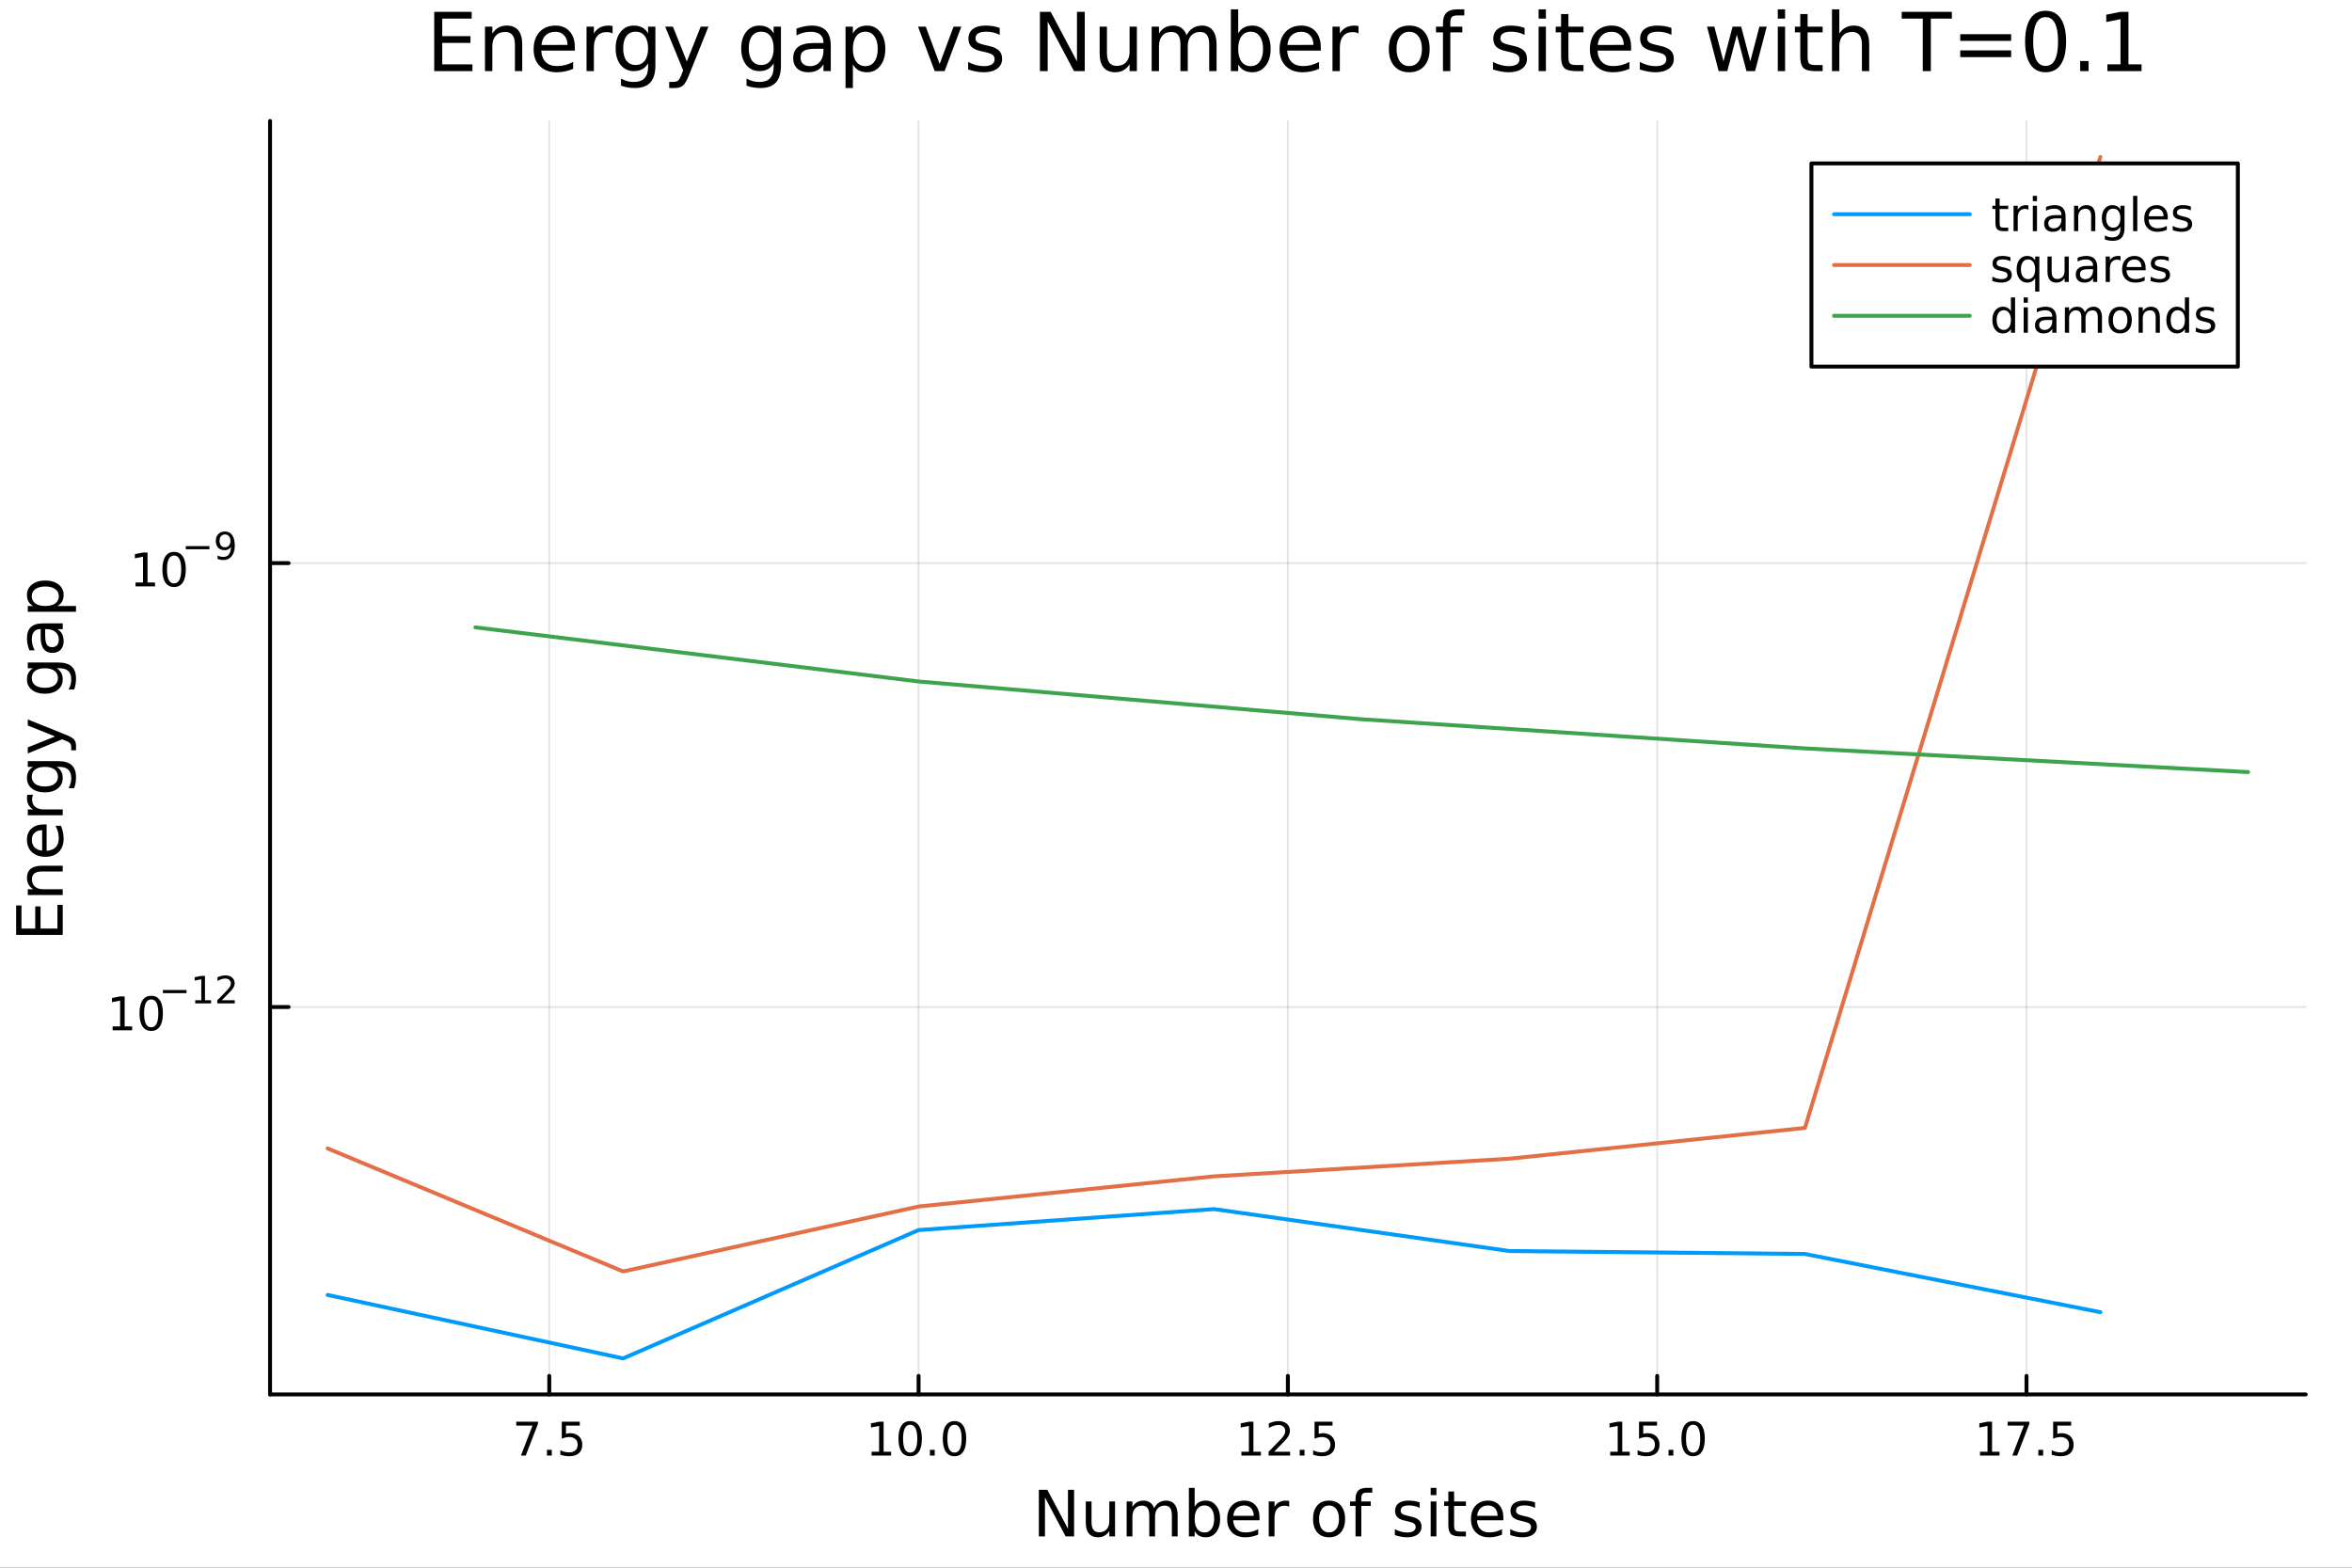 <svg xmlns="http://www.w3.org/2000/svg" xmlns:xlink="http://www.w3.org/1999/xlink" width="600" height="400" viewBox="0 0 2400 1600">
<rect x="0" y="0" width="2400" height="1600" fill="#333333" stroke="none"/>
<defs>
  <clipPath id="clip290">
    <rect x="0" y="0" width="2400" height="1600"></rect>
  </clipPath>
</defs>
<path clip-path="url(#clip290)" d="M0 1600 L2400 1600 L2400 8.88178e-14 L0 8.88178e-14  Z" fill="#ffffff" fill-rule="evenodd" fill-opacity="1"></path>
<defs>
  <clipPath id="clip291">
    <rect x="480" y="0" width="1681" height="1600"></rect>
  </clipPath>
</defs>
<path clip-path="url(#clip290)" d="M275.578 1423.18 L2352.76 1423.18 L2352.76 123.472 L275.578 123.472  Z" fill="#ffffff" fill-rule="evenodd" fill-opacity="1"></path>
<defs>
  <clipPath id="clip292">
    <rect x="275" y="123" width="2078" height="1301"></rect>
  </clipPath>
</defs>
<polyline clip-path="url(#clip292)" style="stroke:#000000; stroke-linecap:round; stroke-linejoin:round; stroke-width:2; stroke-opacity:0.1; fill:none" points="560.474,1423.18 560.474,123.472 "></polyline>
<polyline clip-path="url(#clip292)" style="stroke:#000000; stroke-linecap:round; stroke-linejoin:round; stroke-width:2; stroke-opacity:0.1; fill:none" points="937.32,1423.18 937.32,123.472 "></polyline>
<polyline clip-path="url(#clip292)" style="stroke:#000000; stroke-linecap:round; stroke-linejoin:round; stroke-width:2; stroke-opacity:0.1; fill:none" points="1314.17,1423.18 1314.17,123.472 "></polyline>
<polyline clip-path="url(#clip292)" style="stroke:#000000; stroke-linecap:round; stroke-linejoin:round; stroke-width:2; stroke-opacity:0.1; fill:none" points="1691.01,1423.18 1691.01,123.472 "></polyline>
<polyline clip-path="url(#clip292)" style="stroke:#000000; stroke-linecap:round; stroke-linejoin:round; stroke-width:2; stroke-opacity:0.1; fill:none" points="2067.86,1423.18 2067.86,123.472 "></polyline>
<polyline clip-path="url(#clip292)" style="stroke:#000000; stroke-linecap:round; stroke-linejoin:round; stroke-width:2; stroke-opacity:0.1; fill:none" points="275.578,1027.77 2352.76,1027.77 "></polyline>
<polyline clip-path="url(#clip292)" style="stroke:#000000; stroke-linecap:round; stroke-linejoin:round; stroke-width:2; stroke-opacity:0.1; fill:none" points="275.578,574.729 2352.76,574.729 "></polyline>
<polyline clip-path="url(#clip290)" style="stroke:#000000; stroke-linecap:round; stroke-linejoin:round; stroke-width:4; stroke-opacity:1; fill:none" points="275.578,1423.18 2352.76,1423.18 "></polyline>
<polyline clip-path="url(#clip290)" style="stroke:#000000; stroke-linecap:round; stroke-linejoin:round; stroke-width:4; stroke-opacity:1; fill:none" points="560.474,1423.18 560.474,1404.28 "></polyline>
<polyline clip-path="url(#clip290)" style="stroke:#000000; stroke-linecap:round; stroke-linejoin:round; stroke-width:4; stroke-opacity:1; fill:none" points="937.32,1423.18 937.32,1404.28 "></polyline>
<polyline clip-path="url(#clip290)" style="stroke:#000000; stroke-linecap:round; stroke-linejoin:round; stroke-width:4; stroke-opacity:1; fill:none" points="1314.17,1423.18 1314.17,1404.28 "></polyline>
<polyline clip-path="url(#clip290)" style="stroke:#000000; stroke-linecap:round; stroke-linejoin:round; stroke-width:4; stroke-opacity:1; fill:none" points="1691.01,1423.18 1691.01,1404.28 "></polyline>
<polyline clip-path="url(#clip290)" style="stroke:#000000; stroke-linecap:round; stroke-linejoin:round; stroke-width:4; stroke-opacity:1; fill:none" points="2067.86,1423.18 2067.86,1404.28 "></polyline>
<path clip-path="url(#clip290)" d="M526.793 1451.02 L549.015 1451.02 L549.015 1453.01 L536.469 1485.58 L531.585 1485.58 L543.391 1454.96 L526.793 1454.96 L526.793 1451.02 Z" fill="#000000" fill-rule="nonzero" fill-opacity="1"></path><path clip-path="url(#clip290)" d="M558.136 1479.7 L563.02 1479.7 L563.02 1485.58 L558.136 1485.58 L558.136 1479.7 Z" fill="#000000" fill-rule="nonzero" fill-opacity="1"></path><path clip-path="url(#clip290)" d="M573.251 1451.02 L591.608 1451.02 L591.608 1454.96 L577.534 1454.96 L577.534 1463.43 Q578.552 1463.08 579.571 1462.92 Q580.589 1462.73 581.608 1462.73 Q587.395 1462.73 590.775 1465.9 Q594.154 1469.08 594.154 1474.49 Q594.154 1480.07 590.682 1483.17 Q587.21 1486.25 580.89 1486.25 Q578.714 1486.25 576.446 1485.88 Q574.201 1485.51 571.793 1484.77 L571.793 1480.07 Q573.876 1481.2 576.099 1481.76 Q578.321 1482.32 580.798 1482.32 Q584.802 1482.32 587.14 1480.21 Q589.478 1478.1 589.478 1474.49 Q589.478 1470.88 587.14 1468.77 Q584.802 1466.67 580.798 1466.67 Q578.923 1466.67 577.048 1467.08 Q575.196 1467.5 573.251 1468.38 L573.251 1451.02 Z" fill="#000000" fill-rule="nonzero" fill-opacity="1"></path><path clip-path="url(#clip290)" d="M889.392 1481.64 L897.031 1481.64 L897.031 1455.28 L888.721 1456.95 L888.721 1452.69 L896.985 1451.02 L901.661 1451.02 L901.661 1481.64 L909.3 1481.64 L909.3 1485.58 L889.392 1485.58 L889.392 1481.64 Z" fill="#000000" fill-rule="nonzero" fill-opacity="1"></path><path clip-path="url(#clip290)" d="M928.744 1454.1 Q925.133 1454.1 923.304 1457.66 Q921.499 1461.2 921.499 1468.33 Q921.499 1475.44 923.304 1479.01 Q925.133 1482.55 928.744 1482.55 Q932.378 1482.55 934.184 1479.01 Q936.012 1475.44 936.012 1468.33 Q936.012 1461.2 934.184 1457.66 Q932.378 1454.1 928.744 1454.1 M928.744 1450.39 Q934.554 1450.39 937.61 1455 Q940.688 1459.58 940.688 1468.33 Q940.688 1477.06 937.61 1481.67 Q934.554 1486.25 928.744 1486.25 Q922.934 1486.25 919.855 1481.67 Q916.8 1477.06 916.8 1468.33 Q916.8 1459.58 919.855 1455 Q922.934 1450.39 928.744 1450.39 Z" fill="#000000" fill-rule="nonzero" fill-opacity="1"></path><path clip-path="url(#clip290)" d="M948.906 1479.7 L953.79 1479.7 L953.79 1485.58 L948.906 1485.58 L948.906 1479.7 Z" fill="#000000" fill-rule="nonzero" fill-opacity="1"></path><path clip-path="url(#clip290)" d="M973.975 1454.1 Q970.364 1454.1 968.535 1457.66 Q966.73 1461.2 966.73 1468.33 Q966.73 1475.44 968.535 1479.01 Q970.364 1482.55 973.975 1482.55 Q977.609 1482.55 979.415 1479.01 Q981.244 1475.44 981.244 1468.33 Q981.244 1461.2 979.415 1457.66 Q977.609 1454.1 973.975 1454.1 M973.975 1450.39 Q979.785 1450.39 982.841 1455 Q985.92 1459.58 985.92 1468.33 Q985.92 1477.06 982.841 1481.67 Q979.785 1486.25 973.975 1486.25 Q968.165 1486.25 965.086 1481.67 Q962.031 1477.06 962.031 1468.33 Q962.031 1459.58 965.086 1455 Q968.165 1450.39 973.975 1450.39 Z" fill="#000000" fill-rule="nonzero" fill-opacity="1"></path><path clip-path="url(#clip290)" d="M1266.74 1481.64 L1274.38 1481.64 L1274.38 1455.28 L1266.07 1456.95 L1266.07 1452.69 L1274.33 1451.02 L1279 1451.02 L1279 1481.64 L1286.64 1481.64 L1286.64 1485.58 L1266.74 1485.58 L1266.74 1481.64 Z" fill="#000000" fill-rule="nonzero" fill-opacity="1"></path><path clip-path="url(#clip290)" d="M1300.12 1481.64 L1316.44 1481.64 L1316.44 1485.58 L1294.49 1485.58 L1294.49 1481.64 Q1297.15 1478.89 1301.74 1474.26 Q1306.34 1469.61 1307.52 1468.27 Q1309.77 1465.74 1310.65 1464.01 Q1311.55 1462.25 1311.55 1460.56 Q1311.55 1457.8 1309.61 1456.07 Q1307.69 1454.33 1304.58 1454.33 Q1302.38 1454.33 1299.93 1455.09 Q1297.5 1455.86 1294.72 1457.41 L1294.72 1452.69 Q1297.55 1451.55 1300 1450.97 Q1302.45 1450.39 1304.49 1450.39 Q1309.86 1450.39 1313.06 1453.08 Q1316.25 1455.77 1316.25 1460.26 Q1316.25 1462.39 1315.44 1464.31 Q1314.65 1466.2 1312.55 1468.8 Q1311.97 1469.47 1308.87 1472.69 Q1305.76 1475.88 1300.12 1481.64 Z" fill="#000000" fill-rule="nonzero" fill-opacity="1"></path><path clip-path="url(#clip290)" d="M1326.25 1479.7 L1331.13 1479.7 L1331.13 1485.58 L1326.25 1485.58 L1326.25 1479.7 Z" fill="#000000" fill-rule="nonzero" fill-opacity="1"></path><path clip-path="url(#clip290)" d="M1341.37 1451.02 L1359.72 1451.02 L1359.72 1454.96 L1345.65 1454.96 L1345.65 1463.43 Q1346.67 1463.08 1347.69 1462.92 Q1348.7 1462.73 1349.72 1462.73 Q1355.51 1462.73 1358.89 1465.9 Q1362.27 1469.08 1362.27 1474.49 Q1362.27 1480.07 1358.8 1483.17 Q1355.32 1486.25 1349 1486.25 Q1346.83 1486.25 1344.56 1485.88 Q1342.31 1485.51 1339.91 1484.77 L1339.91 1480.07 Q1341.99 1481.2 1344.21 1481.76 Q1346.44 1482.32 1348.91 1482.32 Q1352.92 1482.32 1355.25 1480.21 Q1357.59 1478.1 1357.59 1474.49 Q1357.59 1470.88 1355.25 1468.77 Q1352.92 1466.67 1348.91 1466.67 Q1347.04 1466.67 1345.16 1467.08 Q1343.31 1467.5 1341.37 1468.38 L1341.37 1451.02 Z" fill="#000000" fill-rule="nonzero" fill-opacity="1"></path><path clip-path="url(#clip290)" d="M1643.09 1481.64 L1650.72 1481.64 L1650.72 1455.28 L1642.41 1456.95 L1642.41 1452.69 L1650.68 1451.02 L1655.35 1451.02 L1655.35 1481.64 L1662.99 1481.64 L1662.99 1485.58 L1643.09 1485.58 L1643.09 1481.64 Z" fill="#000000" fill-rule="nonzero" fill-opacity="1"></path><path clip-path="url(#clip290)" d="M1672.48 1451.02 L1690.84 1451.02 L1690.84 1454.96 L1676.77 1454.96 L1676.77 1463.43 Q1677.78 1463.08 1678.8 1462.92 Q1679.82 1462.73 1680.84 1462.73 Q1686.63 1462.73 1690.01 1465.9 Q1693.39 1469.08 1693.39 1474.49 Q1693.39 1480.07 1689.91 1483.17 Q1686.44 1486.25 1680.12 1486.25 Q1677.95 1486.25 1675.68 1485.88 Q1673.43 1485.51 1671.03 1484.77 L1671.03 1480.07 Q1673.11 1481.2 1675.33 1481.76 Q1677.55 1482.32 1680.03 1482.32 Q1684.03 1482.32 1686.37 1480.21 Q1688.71 1478.1 1688.71 1474.49 Q1688.71 1470.88 1686.37 1468.77 Q1684.03 1466.67 1680.03 1466.67 Q1678.15 1466.67 1676.28 1467.08 Q1674.43 1467.5 1672.48 1468.38 L1672.48 1451.02 Z" fill="#000000" fill-rule="nonzero" fill-opacity="1"></path><path clip-path="url(#clip290)" d="M1702.6 1479.7 L1707.48 1479.7 L1707.48 1485.58 L1702.6 1485.58 L1702.6 1479.7 Z" fill="#000000" fill-rule="nonzero" fill-opacity="1"></path><path clip-path="url(#clip290)" d="M1727.67 1454.1 Q1724.06 1454.1 1722.23 1457.66 Q1720.42 1461.2 1720.42 1468.33 Q1720.42 1475.44 1722.23 1479.01 Q1724.06 1482.55 1727.67 1482.55 Q1731.3 1482.55 1733.11 1479.01 Q1734.94 1475.44 1734.94 1468.33 Q1734.94 1461.2 1733.11 1457.66 Q1731.3 1454.1 1727.67 1454.1 M1727.67 1450.39 Q1733.48 1450.39 1736.53 1455 Q1739.61 1459.58 1739.61 1468.33 Q1739.61 1477.06 1736.53 1481.67 Q1733.48 1486.25 1727.67 1486.25 Q1721.86 1486.25 1718.78 1481.67 Q1715.72 1477.06 1715.72 1468.33 Q1715.72 1459.58 1718.78 1455 Q1721.86 1450.39 1727.67 1450.39 Z" fill="#000000" fill-rule="nonzero" fill-opacity="1"></path><path clip-path="url(#clip290)" d="M2020.43 1481.64 L2028.07 1481.64 L2028.07 1455.28 L2019.76 1456.95 L2019.76 1452.69 L2028.02 1451.02 L2032.7 1451.02 L2032.7 1481.64 L2040.34 1481.64 L2040.34 1485.58 L2020.43 1485.58 L2020.43 1481.64 Z" fill="#000000" fill-rule="nonzero" fill-opacity="1"></path><path clip-path="url(#clip290)" d="M2048.6 1451.02 L2070.82 1451.02 L2070.82 1453.01 L2058.28 1485.58 L2053.39 1485.58 L2065.2 1454.96 L2048.6 1454.96 L2048.6 1451.02 Z" fill="#000000" fill-rule="nonzero" fill-opacity="1"></path><path clip-path="url(#clip290)" d="M2079.94 1479.7 L2084.83 1479.7 L2084.83 1485.58 L2079.94 1485.58 L2079.94 1479.7 Z" fill="#000000" fill-rule="nonzero" fill-opacity="1"></path><path clip-path="url(#clip290)" d="M2095.06 1451.02 L2113.42 1451.02 L2113.42 1454.96 L2099.34 1454.96 L2099.34 1463.43 Q2100.36 1463.08 2101.38 1462.92 Q2102.4 1462.73 2103.42 1462.73 Q2109.2 1462.73 2112.58 1465.9 Q2115.96 1469.08 2115.96 1474.49 Q2115.96 1480.07 2112.49 1483.17 Q2109.02 1486.25 2102.7 1486.25 Q2100.52 1486.25 2098.25 1485.88 Q2096.01 1485.51 2093.6 1484.77 L2093.6 1480.07 Q2095.68 1481.2 2097.91 1481.76 Q2100.13 1482.32 2102.61 1482.32 Q2106.61 1482.32 2108.95 1480.21 Q2111.29 1478.1 2111.29 1474.49 Q2111.29 1470.88 2108.95 1468.77 Q2106.61 1466.67 2102.61 1466.67 Q2100.73 1466.67 2098.86 1467.08 Q2097 1467.5 2095.06 1468.38 L2095.06 1451.02 Z" fill="#000000" fill-rule="nonzero" fill-opacity="1"></path><path clip-path="url(#clip290)" d="M1060.05 1520.52 L1068.71 1520.52 L1089.78 1560.28 L1089.78 1520.52 L1096.01 1520.52 L1096.01 1568.04 L1087.36 1568.04 L1066.29 1528.29 L1066.29 1568.04 L1060.05 1568.04 L1060.05 1520.52 Z" fill="#000000" fill-rule="nonzero" fill-opacity="1"></path><path clip-path="url(#clip290)" d="M1107.95 1553.98 L1107.95 1532.4 L1113.81 1532.4 L1113.81 1553.75 Q1113.81 1558.81 1115.78 1561.36 Q1117.75 1563.87 1121.7 1563.87 Q1126.44 1563.87 1129.18 1560.85 Q1131.95 1557.83 1131.95 1552.61 L1131.95 1532.4 L1137.8 1532.4 L1137.8 1568.04 L1131.95 1568.04 L1131.95 1562.57 Q1129.82 1565.82 1126.98 1567.41 Q1124.18 1568.97 1120.46 1568.97 Q1114.32 1568.97 1111.13 1565.15 Q1107.95 1561.33 1107.95 1553.98 M1122.69 1531.54 L1122.69 1531.54 Z" fill="#000000" fill-rule="nonzero" fill-opacity="1"></path><path clip-path="url(#clip290)" d="M1177.62 1539.24 Q1179.82 1535.29 1182.87 1533.41 Q1185.93 1531.54 1190.07 1531.54 Q1195.64 1531.54 1198.66 1535.45 Q1201.68 1539.33 1201.68 1546.53 L1201.68 1568.04 L1195.8 1568.04 L1195.8 1546.72 Q1195.8 1541.59 1193.98 1539.11 Q1192.17 1536.63 1188.44 1536.63 Q1183.89 1536.63 1181.25 1539.65 Q1178.61 1542.68 1178.61 1547.9 L1178.61 1568.04 L1172.72 1568.04 L1172.72 1546.72 Q1172.72 1541.56 1170.91 1539.11 Q1169.09 1536.63 1165.3 1536.63 Q1160.82 1536.63 1158.18 1539.68 Q1155.53 1542.71 1155.53 1547.9 L1155.53 1568.04 L1149.65 1568.04 L1149.65 1532.4 L1155.53 1532.4 L1155.53 1537.93 Q1157.54 1534.66 1160.34 1533.1 Q1163.14 1531.54 1166.99 1531.54 Q1170.87 1531.54 1173.58 1533.51 Q1176.32 1535.48 1177.62 1539.24 Z" fill="#000000" fill-rule="nonzero" fill-opacity="1"></path><path clip-path="url(#clip290)" d="M1238.96 1550.25 Q1238.96 1543.79 1236.28 1540.13 Q1233.64 1536.44 1228.99 1536.44 Q1224.35 1536.44 1221.67 1540.13 Q1219.03 1543.79 1219.03 1550.25 Q1219.03 1556.71 1221.67 1560.4 Q1224.35 1564.07 1228.99 1564.07 Q1233.64 1564.07 1236.28 1560.4 Q1238.96 1556.71 1238.96 1550.25 M1219.03 1537.81 Q1220.88 1534.62 1223.68 1533.1 Q1226.51 1531.54 1230.43 1531.54 Q1236.92 1531.54 1240.96 1536.69 Q1245.04 1541.85 1245.04 1550.25 Q1245.04 1558.65 1240.96 1563.81 Q1236.92 1568.97 1230.43 1568.97 Q1226.51 1568.97 1223.68 1567.44 Q1220.88 1565.88 1219.03 1562.7 L1219.03 1568.04 L1213.14 1568.04 L1213.14 1518.52 L1219.03 1518.52 L1219.03 1537.81 Z" fill="#000000" fill-rule="nonzero" fill-opacity="1"></path><path clip-path="url(#clip290)" d="M1285.23 1548.76 L1285.23 1551.62 L1258.31 1551.62 Q1258.69 1557.67 1261.94 1560.85 Q1265.21 1564 1271.04 1564 Q1274.41 1564 1277.56 1563.17 Q1280.75 1562.35 1283.87 1560.69 L1283.87 1566.23 Q1280.72 1567.57 1277.4 1568.27 Q1274.09 1568.97 1270.69 1568.97 Q1262.16 1568.97 1257.16 1564 Q1252.2 1559.04 1252.2 1550.57 Q1252.2 1541.82 1256.91 1536.69 Q1261.65 1531.54 1269.67 1531.54 Q1276.86 1531.54 1281.03 1536.18 Q1285.23 1540.8 1285.23 1548.76 M1279.38 1547.04 Q1279.31 1542.23 1276.67 1539.37 Q1274.06 1536.5 1269.73 1536.5 Q1264.83 1536.5 1261.87 1539.27 Q1258.94 1542.04 1258.5 1547.07 L1279.38 1547.04 Z" fill="#000000" fill-rule="nonzero" fill-opacity="1"></path><path clip-path="url(#clip290)" d="M1315.5 1537.87 Q1314.52 1537.3 1313.34 1537.04 Q1312.19 1536.76 1310.79 1536.76 Q1305.83 1536.76 1303.15 1540 Q1300.51 1543.22 1300.51 1549.27 L1300.51 1568.04 L1294.62 1568.04 L1294.62 1532.4 L1300.51 1532.4 L1300.51 1537.93 Q1302.36 1534.69 1305.32 1533.13 Q1308.28 1531.54 1312.51 1531.54 Q1313.12 1531.54 1313.85 1531.63 Q1314.58 1531.7 1315.47 1531.85 L1315.5 1537.87 Z" fill="#000000" fill-rule="nonzero" fill-opacity="1"></path><path clip-path="url(#clip290)" d="M1356.18 1536.5 Q1351.47 1536.5 1348.73 1540.19 Q1346 1543.85 1346 1550.25 Q1346 1556.65 1348.7 1560.34 Q1351.44 1564 1356.18 1564 Q1360.86 1564 1363.6 1560.31 Q1366.33 1556.62 1366.33 1550.25 Q1366.33 1543.92 1363.6 1540.23 Q1360.86 1536.5 1356.18 1536.5 M1356.18 1531.54 Q1363.82 1531.54 1368.18 1536.5 Q1372.54 1541.47 1372.54 1550.25 Q1372.54 1559 1368.18 1564 Q1363.82 1568.97 1356.18 1568.97 Q1348.51 1568.97 1344.15 1564 Q1339.82 1559 1339.82 1550.25 Q1339.82 1541.47 1344.15 1536.5 Q1348.51 1531.54 1356.18 1531.54 Z" fill="#000000" fill-rule="nonzero" fill-opacity="1"></path><path clip-path="url(#clip290)" d="M1400.29 1518.52 L1400.29 1523.39 L1394.69 1523.39 Q1391.54 1523.39 1390.3 1524.66 Q1389.09 1525.93 1389.09 1529.24 L1389.09 1532.4 L1398.74 1532.4 L1398.74 1536.95 L1389.09 1536.95 L1389.09 1568.04 L1383.2 1568.04 L1383.2 1536.95 L1377.6 1536.95 L1377.6 1532.4 L1383.2 1532.4 L1383.2 1529.91 Q1383.2 1523.96 1385.97 1521.26 Q1388.74 1518.52 1394.76 1518.52 L1400.29 1518.52 Z" fill="#000000" fill-rule="nonzero" fill-opacity="1"></path><path clip-path="url(#clip290)" d="M1448.64 1533.45 L1448.64 1538.98 Q1446.16 1537.71 1443.49 1537.07 Q1440.81 1536.44 1437.95 1536.44 Q1433.59 1536.44 1431.39 1537.77 Q1429.23 1539.11 1429.23 1541.79 Q1429.23 1543.82 1430.79 1545 Q1432.35 1546.15 1437.06 1547.2 L1439.06 1547.64 Q1445.3 1548.98 1447.91 1551.43 Q1450.55 1553.85 1450.55 1558.21 Q1450.55 1563.17 1446.61 1566.07 Q1442.69 1568.97 1435.82 1568.97 Q1432.95 1568.97 1429.83 1568.39 Q1426.74 1567.85 1423.31 1566.74 L1423.31 1560.69 Q1426.55 1562.38 1429.7 1563.24 Q1432.86 1564.07 1435.94 1564.07 Q1440.08 1564.07 1442.31 1562.66 Q1444.54 1561.23 1444.54 1558.65 Q1444.54 1556.27 1442.91 1554.99 Q1441.32 1553.72 1435.88 1552.54 L1433.84 1552.07 Q1428.4 1550.92 1425.98 1548.56 Q1423.56 1546.18 1423.56 1542.04 Q1423.56 1537.01 1427.13 1534.27 Q1430.69 1531.54 1437.25 1531.54 Q1440.49 1531.54 1443.36 1532.01 Q1446.22 1532.49 1448.64 1533.45 Z" fill="#000000" fill-rule="nonzero" fill-opacity="1"></path><path clip-path="url(#clip290)" d="M1459.88 1532.4 L1465.73 1532.4 L1465.73 1568.04 L1459.88 1568.04 L1459.88 1532.4 M1459.88 1518.52 L1465.73 1518.52 L1465.73 1525.93 L1459.88 1525.93 L1459.88 1518.52 Z" fill="#000000" fill-rule="nonzero" fill-opacity="1"></path><path clip-path="url(#clip290)" d="M1483.78 1522.27 L1483.78 1532.4 L1495.84 1532.4 L1495.84 1536.95 L1483.78 1536.95 L1483.78 1556.3 Q1483.78 1560.66 1484.96 1561.9 Q1486.17 1563.14 1489.83 1563.14 L1495.84 1563.14 L1495.84 1568.04 L1489.83 1568.04 Q1483.05 1568.04 1480.47 1565.53 Q1477.89 1562.98 1477.89 1556.3 L1477.89 1536.95 L1473.6 1536.95 L1473.6 1532.4 L1477.89 1532.4 L1477.89 1522.27 L1483.78 1522.27 Z" fill="#000000" fill-rule="nonzero" fill-opacity="1"></path><path clip-path="url(#clip290)" d="M1534.04 1548.76 L1534.04 1551.62 L1507.11 1551.62 Q1507.49 1557.67 1510.74 1560.85 Q1514.02 1564 1519.84 1564 Q1523.22 1564 1526.37 1563.17 Q1529.55 1562.35 1532.67 1560.69 L1532.67 1566.23 Q1529.52 1567.57 1526.21 1568.27 Q1522.9 1568.97 1519.49 1568.97 Q1510.96 1568.97 1505.97 1564 Q1501 1559.04 1501 1550.57 Q1501 1541.82 1505.71 1536.69 Q1510.45 1531.54 1518.47 1531.54 Q1525.67 1531.54 1529.84 1536.18 Q1534.04 1540.8 1534.04 1548.76 M1528.18 1547.04 Q1528.12 1542.23 1525.48 1539.37 Q1522.87 1536.5 1518.54 1536.5 Q1513.64 1536.5 1510.68 1539.27 Q1507.75 1542.04 1507.3 1547.07 L1528.18 1547.04 Z" fill="#000000" fill-rule="nonzero" fill-opacity="1"></path><path clip-path="url(#clip290)" d="M1566.38 1533.45 L1566.38 1538.98 Q1563.89 1537.71 1561.22 1537.07 Q1558.55 1536.44 1555.68 1536.44 Q1551.32 1536.44 1549.13 1537.77 Q1546.96 1539.11 1546.96 1541.79 Q1546.96 1543.82 1548.52 1545 Q1550.08 1546.15 1554.79 1547.2 L1556.8 1547.64 Q1563.03 1548.98 1565.64 1551.43 Q1568.29 1553.85 1568.29 1558.21 Q1568.29 1563.17 1564.34 1566.07 Q1560.42 1568.97 1553.55 1568.97 Q1550.68 1568.97 1547.57 1568.39 Q1544.48 1567.85 1541.04 1566.74 L1541.04 1560.69 Q1544.29 1562.38 1547.44 1563.24 Q1550.59 1564.07 1553.68 1564.07 Q1557.81 1564.07 1560.04 1562.66 Q1562.27 1561.23 1562.27 1558.65 Q1562.27 1556.27 1560.65 1554.99 Q1559.06 1553.72 1553.61 1552.54 L1551.58 1552.07 Q1546.13 1550.92 1543.71 1548.56 Q1541.3 1546.18 1541.3 1542.04 Q1541.3 1537.01 1544.86 1534.27 Q1548.42 1531.54 1554.98 1531.54 Q1558.23 1531.54 1561.09 1532.01 Q1563.96 1532.49 1566.38 1533.45 Z" fill="#000000" fill-rule="nonzero" fill-opacity="1"></path><polyline clip-path="url(#clip290)" style="stroke:#000000; stroke-linecap:round; stroke-linejoin:round; stroke-width:4; stroke-opacity:1; fill:none" points="275.578,1423.18 275.578,123.472 "></polyline>
<polyline clip-path="url(#clip290)" style="stroke:#000000; stroke-linecap:round; stroke-linejoin:round; stroke-width:4; stroke-opacity:1; fill:none" points="275.578,1027.77 294.475,1027.77 "></polyline>
<polyline clip-path="url(#clip290)" style="stroke:#000000; stroke-linecap:round; stroke-linejoin:round; stroke-width:4; stroke-opacity:1; fill:none" points="275.578,574.729 294.475,574.729 "></polyline>
<path clip-path="url(#clip290)" d="M114.931 1047.56 L122.57 1047.56 L122.57 1021.2 L114.26 1022.86 L114.26 1018.6 L122.524 1016.94 L127.2 1016.94 L127.2 1047.56 L134.839 1047.56 L134.839 1051.5 L114.931 1051.5 L114.931 1047.56 Z" fill="#000000" fill-rule="nonzero" fill-opacity="1"></path><path clip-path="url(#clip290)" d="M154.283 1020.02 Q150.672 1020.02 148.843 1023.58 Q147.038 1027.12 147.038 1034.25 Q147.038 1041.36 148.843 1044.92 Q150.672 1048.46 154.283 1048.46 Q157.917 1048.46 159.723 1044.92 Q161.552 1041.36 161.552 1034.25 Q161.552 1027.12 159.723 1023.58 Q157.917 1020.02 154.283 1020.02 M154.283 1016.31 Q160.093 1016.31 163.149 1020.92 Q166.227 1025.5 166.227 1034.25 Q166.227 1042.98 163.149 1047.58 Q160.093 1052.17 154.283 1052.17 Q148.473 1052.17 145.394 1047.58 Q142.339 1042.98 142.339 1034.25 Q142.339 1025.5 145.394 1020.92 Q148.473 1016.31 154.283 1016.31 Z" fill="#000000" fill-rule="nonzero" fill-opacity="1"></path><path clip-path="url(#clip290)" d="M166.227 1010.41 L190.339 1010.41 L190.339 1013.61 L166.227 1013.61 L166.227 1010.41 Z" fill="#000000" fill-rule="nonzero" fill-opacity="1"></path><path clip-path="url(#clip290)" d="M199.197 1020.89 L205.404 1020.89 L205.404 999.467 L198.652 1000.82 L198.652 997.36 L205.366 996.006 L209.166 996.006 L209.166 1020.89 L215.372 1020.89 L215.372 1024.09 L199.197 1024.09 L199.197 1020.89 Z" fill="#000000" fill-rule="nonzero" fill-opacity="1"></path><path clip-path="url(#clip290)" d="M226.318 1020.89 L239.578 1020.89 L239.578 1024.09 L221.748 1024.09 L221.748 1020.89 Q223.911 1018.65 227.635 1014.89 Q231.378 1011.11 232.337 1010.02 Q234.161 1007.97 234.876 1006.56 Q235.609 1005.13 235.609 1003.75 Q235.609 1001.52 234.029 1000.11 Q232.468 998.695 229.948 998.695 Q228.161 998.695 226.168 999.316 Q224.193 999.937 221.936 1001.2 L221.936 997.36 Q224.231 996.439 226.224 995.968 Q228.218 995.498 229.873 995.498 Q234.236 995.498 236.832 997.68 Q239.427 999.862 239.427 1003.51 Q239.427 1005.24 238.769 1006.8 Q238.13 1008.34 236.418 1010.45 Q235.948 1011 233.428 1013.61 Q230.907 1016.21 226.318 1020.89 Z" fill="#000000" fill-rule="nonzero" fill-opacity="1"></path><path clip-path="url(#clip290)" d="M138.291 594.522 L145.93 594.522 L145.93 568.156 L137.619 569.823 L137.619 565.564 L145.883 563.897 L150.559 563.897 L150.559 594.522 L158.198 594.522 L158.198 598.457 L138.291 598.457 L138.291 594.522 Z" fill="#000000" fill-rule="nonzero" fill-opacity="1"></path><path clip-path="url(#clip290)" d="M177.642 566.976 Q174.031 566.976 172.203 570.54 Q170.397 574.082 170.397 581.212 Q170.397 588.318 172.203 591.883 Q174.031 595.425 177.642 595.425 Q181.277 595.425 183.082 591.883 Q184.911 588.318 184.911 581.212 Q184.911 574.082 183.082 570.54 Q181.277 566.976 177.642 566.976 M177.642 563.272 Q183.452 563.272 186.508 567.878 Q189.587 572.462 189.587 581.212 Q189.587 589.939 186.508 594.545 Q183.452 599.128 177.642 599.128 Q171.832 599.128 168.753 594.545 Q165.698 589.939 165.698 581.212 Q165.698 572.462 168.753 567.878 Q171.832 563.272 177.642 563.272 Z" fill="#000000" fill-rule="nonzero" fill-opacity="1"></path><path clip-path="url(#clip290)" d="M189.587 557.373 L213.698 557.373 L213.698 560.571 L189.587 560.571 L189.587 557.373 Z" fill="#000000" fill-rule="nonzero" fill-opacity="1"></path><path clip-path="url(#clip290)" d="M222.011 570.464 L222.011 567.003 Q223.441 567.68 224.908 568.037 Q226.375 568.395 227.785 568.395 Q231.547 568.395 233.522 565.874 Q235.515 563.335 235.797 558.182 Q234.707 559.8 233.033 560.665 Q231.359 561.53 229.328 561.53 Q225.115 561.53 222.651 558.991 Q220.206 556.433 220.206 552.013 Q220.206 547.687 222.764 545.073 Q225.321 542.459 229.572 542.459 Q234.443 542.459 237.001 546.202 Q239.578 549.925 239.578 557.035 Q239.578 563.674 236.418 567.642 Q233.277 571.592 227.955 571.592 Q226.525 571.592 225.058 571.31 Q223.591 571.028 222.011 570.464 M229.572 558.558 Q232.13 558.558 233.616 556.809 Q235.12 555.06 235.12 552.013 Q235.12 548.985 233.616 547.236 Q232.13 545.468 229.572 545.468 Q227.014 545.468 225.51 547.236 Q224.024 548.985 224.024 552.013 Q224.024 555.06 225.51 556.809 Q227.014 558.558 229.572 558.558 Z" fill="#000000" fill-rule="nonzero" fill-opacity="1"></path><path clip-path="url(#clip290)" d="M16.484 954.16 L16.484 924.114 L21.895 924.114 L21.895 947.73 L35.963 947.73 L35.963 925.1 L41.374 925.1 L41.374 947.73 L58.593 947.73 L58.593 923.541 L64.004 923.541 L64.004 954.16 L16.484 954.16 Z" fill="#000000" fill-rule="nonzero" fill-opacity="1"></path><path clip-path="url(#clip290)" d="M42.488 883.596 L64.004 883.596 L64.004 889.452 L42.679 889.452 Q37.618 889.452 35.104 891.426 Q32.589 893.399 32.589 897.346 Q32.589 902.088 35.613 904.826 Q38.637 907.563 43.857 907.563 L64.004 907.563 L64.004 913.451 L28.356 913.451 L28.356 907.563 L33.894 907.563 Q30.68 905.462 29.088 902.629 Q27.497 899.765 27.497 896.041 Q27.497 889.898 31.316 886.747 Q35.104 883.596 42.488 883.596 Z" fill="#000000" fill-rule="nonzero" fill-opacity="1"></path><path clip-path="url(#clip290)" d="M44.716 841.423 L47.581 841.423 L47.581 868.35 Q53.628 867.968 56.811 864.722 Q59.962 861.443 59.962 855.619 Q59.962 852.245 59.134 849.094 Q58.307 845.911 56.652 842.792 L62.19 842.792 Q63.527 845.943 64.227 849.253 Q64.927 852.563 64.927 855.969 Q64.927 864.499 59.962 869.496 Q54.997 874.461 46.53 874.461 Q37.777 874.461 32.653 869.751 Q27.497 865.008 27.497 856.987 Q27.497 849.794 32.144 845.624 Q36.759 841.423 44.716 841.423 M42.997 847.28 Q38.191 847.343 35.327 849.985 Q32.462 852.595 32.462 856.924 Q32.462 861.825 35.231 864.785 Q38 867.713 43.029 868.159 L42.997 847.28 Z" fill="#000000" fill-rule="nonzero" fill-opacity="1"></path><path clip-path="url(#clip290)" d="M33.831 811.154 Q33.258 812.141 33.003 813.319 Q32.717 814.464 32.717 815.865 Q32.717 820.83 35.963 823.504 Q39.178 826.145 45.225 826.145 L64.004 826.145 L64.004 832.034 L28.356 832.034 L28.356 826.145 L33.894 826.145 Q30.648 824.299 29.088 821.339 Q27.497 818.379 27.497 814.146 Q27.497 813.541 27.592 812.809 Q27.656 812.077 27.815 811.186 L33.831 811.154 Z" fill="#000000" fill-rule="nonzero" fill-opacity="1"></path><path clip-path="url(#clip290)" d="M45.766 782.699 Q39.401 782.699 35.9 785.341 Q32.398 787.951 32.398 792.694 Q32.398 797.404 35.9 800.046 Q39.401 802.656 45.766 802.656 Q52.1 802.656 55.601 800.046 Q59.103 797.404 59.103 792.694 Q59.103 787.951 55.601 785.341 Q52.1 782.699 45.766 782.699 M59.58 776.843 Q68.683 776.843 73.107 780.885 Q77.563 784.927 77.563 793.267 Q77.563 796.354 77.086 799.091 Q76.64 801.828 75.685 804.407 L69.988 804.407 Q71.388 801.828 72.057 799.314 Q72.725 796.8 72.725 794.19 Q72.725 788.429 69.701 785.564 Q66.71 782.699 60.63 782.699 L57.734 782.699 Q60.885 784.514 62.445 787.346 Q64.004 790.179 64.004 794.126 Q64.004 800.683 59.007 804.693 Q54.01 808.703 45.766 808.703 Q37.491 808.703 32.494 804.693 Q27.497 800.683 27.497 794.126 Q27.497 790.179 29.056 787.346 Q30.616 784.514 33.767 782.699 L28.356 782.699 L28.356 776.843 L59.58 776.843 Z" fill="#000000" fill-rule="nonzero" fill-opacity="1"></path><path clip-path="url(#clip290)" d="M67.314 749.948 Q73.68 752.431 75.622 754.786 Q77.563 757.141 77.563 761.088 L77.563 765.767 L72.662 765.767 L72.662 762.329 Q72.662 759.91 71.516 758.573 Q70.37 757.237 66.105 755.613 L63.431 754.563 L28.356 768.981 L28.356 762.775 L56.238 751.635 L28.356 740.495 L28.356 734.288 L67.314 749.948 Z" fill="#000000" fill-rule="nonzero" fill-opacity="1"></path><path clip-path="url(#clip290)" d="M45.766 682.026 Q39.401 682.026 35.9 684.668 Q32.398 687.278 32.398 692.02 Q32.398 696.731 35.9 699.372 Q39.401 701.982 45.766 701.982 Q52.1 701.982 55.601 699.372 Q59.103 696.731 59.103 692.02 Q59.103 687.278 55.601 684.668 Q52.1 682.026 45.766 682.026 M59.58 676.169 Q68.683 676.169 73.107 680.212 Q77.563 684.254 77.563 692.593 Q77.563 695.68 77.086 698.418 Q76.64 701.155 75.685 703.733 L69.988 703.733 Q71.388 701.155 72.057 698.64 Q72.725 696.126 72.725 693.516 Q72.725 687.755 69.701 684.89 Q66.71 682.026 60.63 682.026 L57.734 682.026 Q60.885 683.84 62.445 686.673 Q64.004 689.506 64.004 693.452 Q64.004 700.009 59.007 704.019 Q54.01 708.03 45.766 708.03 Q37.491 708.03 32.494 704.019 Q27.497 700.009 27.497 693.452 Q27.497 689.506 29.056 686.673 Q30.616 683.84 33.767 682.026 L28.356 682.026 L28.356 676.169 L59.58 676.169 Z" fill="#000000" fill-rule="nonzero" fill-opacity="1"></path><path clip-path="url(#clip290)" d="M46.085 647.906 Q46.085 655.003 47.708 657.741 Q49.331 660.478 53.246 660.478 Q56.365 660.478 58.211 658.441 Q60.026 656.372 60.026 652.839 Q60.026 647.969 56.588 645.041 Q53.119 642.081 47.39 642.081 L46.085 642.081 L46.085 647.906 M43.666 636.225 L64.004 636.225 L64.004 642.081 L58.593 642.081 Q61.84 644.086 63.399 647.078 Q64.927 650.07 64.927 654.399 Q64.927 659.873 61.872 663.12 Q58.784 666.334 53.628 666.334 Q47.612 666.334 44.557 662.324 Q41.501 658.282 41.501 650.293 L41.501 642.081 L40.928 642.081 Q36.886 642.081 34.69 644.755 Q32.462 647.396 32.462 652.203 Q32.462 655.258 33.194 658.154 Q33.926 661.051 35.39 663.724 L29.98 663.724 Q28.738 660.51 28.133 657.486 Q27.497 654.462 27.497 651.598 Q27.497 643.863 31.507 640.044 Q35.518 636.225 43.666 636.225 Z" fill="#000000" fill-rule="nonzero" fill-opacity="1"></path><path clip-path="url(#clip290)" d="M58.657 618.496 L77.563 618.496 L77.563 624.384 L28.356 624.384 L28.356 618.496 L33.767 618.496 Q30.584 616.65 29.056 613.849 Q27.497 611.016 27.497 607.101 Q27.497 600.608 32.653 596.566 Q37.809 592.492 46.212 592.492 Q54.615 592.492 59.771 596.566 Q64.927 600.608 64.927 607.101 Q64.927 611.016 63.399 613.849 Q61.84 616.65 58.657 618.496 M46.212 598.571 Q39.751 598.571 36.09 601.245 Q32.398 603.887 32.398 608.534 Q32.398 613.181 36.09 615.854 Q39.751 618.496 46.212 618.496 Q52.673 618.496 56.365 615.854 Q60.026 613.181 60.026 608.534 Q60.026 603.887 56.365 601.245 Q52.673 598.571 46.212 598.571 Z" fill="#000000" fill-rule="nonzero" fill-opacity="1"></path><path clip-path="url(#clip290)" d="M443.081 12.096 L481.321 12.096 L481.321 18.983 L451.263 18.983 L451.263 36.888 L480.065 36.888 L480.065 43.774 L451.263 43.774 L451.263 65.689 L482.05 65.689 L482.05 72.576 L443.081 72.576 L443.081 12.096 Z" fill="#000000" fill-rule="nonzero" fill-opacity="1"></path><path clip-path="url(#clip290)" d="M532.889 45.192 L532.889 72.576 L525.436 72.576 L525.436 45.435 Q525.436 38.994 522.924 35.794 Q520.412 32.594 515.389 32.594 Q509.353 32.594 505.87 36.442 Q502.386 40.29 502.386 46.934 L502.386 72.576 L494.892 72.576 L494.892 27.206 L502.386 27.206 L502.386 34.254 Q505.059 30.163 508.665 28.138 Q512.311 26.112 517.05 26.112 Q524.868 26.112 528.879 30.973 Q532.889 35.794 532.889 45.192 Z" fill="#000000" fill-rule="nonzero" fill-opacity="1"></path><path clip-path="url(#clip290)" d="M586.564 48.028 L586.564 51.673 L552.293 51.673 Q552.779 59.37 556.911 63.421 Q561.083 67.431 568.497 67.431 Q572.791 67.431 576.801 66.378 Q580.852 65.325 584.822 63.218 L584.822 70.267 Q580.811 71.968 576.598 72.86 Q572.386 73.751 568.051 73.751 Q557.195 73.751 550.835 67.431 Q544.515 61.112 544.515 50.337 Q544.515 39.197 550.511 32.675 Q556.546 26.112 566.755 26.112 Q575.91 26.112 581.216 32.026 Q586.564 37.9 586.564 48.028 M579.11 45.84 Q579.029 39.723 575.667 36.077 Q572.345 32.431 566.836 32.431 Q560.597 32.431 556.83 35.956 Q553.103 39.48 552.536 45.88 L579.11 45.84 Z" fill="#000000" fill-rule="nonzero" fill-opacity="1"></path><path clip-path="url(#clip290)" d="M625.088 34.173 Q623.832 33.444 622.333 33.12 Q620.875 32.756 619.092 32.756 Q612.773 32.756 609.37 36.888 Q606.008 40.979 606.008 48.676 L606.008 72.576 L598.514 72.576 L598.514 27.206 L606.008 27.206 L606.008 34.254 Q608.358 30.122 612.125 28.138 Q615.892 26.112 621.28 26.112 Q622.05 26.112 622.981 26.234 Q623.913 26.315 625.047 26.517 L625.088 34.173 Z" fill="#000000" fill-rule="nonzero" fill-opacity="1"></path><path clip-path="url(#clip290)" d="M661.303 49.364 Q661.303 41.263 657.941 36.806 Q654.619 32.35 648.583 32.35 Q642.588 32.35 639.225 36.806 Q635.904 41.263 635.904 49.364 Q635.904 57.426 639.225 61.882 Q642.588 66.338 648.583 66.338 Q654.619 66.338 657.941 61.882 Q661.303 57.426 661.303 49.364 M668.757 66.945 Q668.757 78.531 663.612 84.162 Q658.467 89.833 647.854 89.833 Q643.924 89.833 640.441 89.225 Q636.957 88.658 633.676 87.443 L633.676 80.192 Q636.957 81.974 640.157 82.825 Q643.357 83.675 646.679 83.675 Q654.011 83.675 657.657 79.827 Q661.303 76.019 661.303 68.282 L661.303 64.596 Q658.994 68.606 655.389 70.591 Q651.783 72.576 646.76 72.576 Q638.415 72.576 633.311 66.216 Q628.207 59.856 628.207 49.364 Q628.207 38.832 633.311 32.472 Q638.415 26.112 646.76 26.112 Q651.783 26.112 655.389 28.097 Q658.994 30.082 661.303 34.092 L661.303 27.206 L668.757 27.206 L668.757 66.945 Z" fill="#000000" fill-rule="nonzero" fill-opacity="1"></path><path clip-path="url(#clip290)" d="M702.987 76.789 Q699.827 84.891 696.829 87.362 Q693.832 89.833 688.809 89.833 L682.854 89.833 L682.854 83.594 L687.229 83.594 Q690.307 83.594 692.009 82.136 Q693.71 80.678 695.776 75.25 L697.113 71.847 L678.762 27.206 L686.662 27.206 L700.84 62.692 L715.018 27.206 L722.917 27.206 L702.987 76.789 Z" fill="#000000" fill-rule="nonzero" fill-opacity="1"></path><path clip-path="url(#clip290)" d="M789.433 49.364 Q789.433 41.263 786.071 36.806 Q782.749 32.35 776.713 32.35 Q770.718 32.35 767.356 36.806 Q764.034 41.263 764.034 49.364 Q764.034 57.426 767.356 61.882 Q770.718 66.338 776.713 66.338 Q782.749 66.338 786.071 61.882 Q789.433 57.426 789.433 49.364 M796.887 66.945 Q796.887 78.531 791.742 84.162 Q786.597 89.833 775.984 89.833 Q772.055 89.833 768.571 89.225 Q765.087 88.658 761.806 87.443 L761.806 80.192 Q765.087 81.974 768.287 82.825 Q771.487 83.675 774.809 83.675 Q782.141 83.675 785.787 79.827 Q789.433 76.019 789.433 68.282 L789.433 64.596 Q787.124 68.606 783.519 70.591 Q779.913 72.576 774.89 72.576 Q766.545 72.576 761.441 66.216 Q756.337 59.856 756.337 49.364 Q756.337 38.832 761.441 32.472 Q766.545 26.112 774.89 26.112 Q779.913 26.112 783.519 28.097 Q787.124 30.082 789.433 34.092 L789.433 27.206 L796.887 27.206 L796.887 66.945 Z" fill="#000000" fill-rule="nonzero" fill-opacity="1"></path><path clip-path="url(#clip290)" d="M832.859 49.769 Q823.825 49.769 820.341 51.835 Q816.858 53.901 816.858 58.884 Q816.858 62.854 819.45 65.203 Q822.083 67.512 826.58 67.512 Q832.778 67.512 836.504 63.137 Q840.272 58.722 840.272 51.43 L840.272 49.769 L832.859 49.769 M847.725 46.691 L847.725 72.576 L840.272 72.576 L840.272 65.689 Q837.72 69.821 833.912 71.806 Q830.104 73.751 824.595 73.751 Q817.627 73.751 813.495 69.862 Q809.404 65.933 809.404 59.37 Q809.404 51.714 814.508 47.825 Q819.653 43.936 829.82 43.936 L840.272 43.936 L840.272 43.207 Q840.272 38.062 836.869 35.267 Q833.507 32.431 827.39 32.431 Q823.501 32.431 819.815 33.363 Q816.128 34.295 812.726 36.158 L812.726 29.272 Q816.817 27.692 820.665 26.922 Q824.514 26.112 828.16 26.112 Q838.003 26.112 842.864 31.216 Q847.725 36.32 847.725 46.691 Z" fill="#000000" fill-rule="nonzero" fill-opacity="1"></path><path clip-path="url(#clip290)" d="M870.289 65.77 L870.289 89.833 L862.795 89.833 L862.795 27.206 L870.289 27.206 L870.289 34.092 Q872.639 30.041 876.203 28.097 Q879.809 26.112 884.791 26.112 Q893.055 26.112 898.2 32.675 Q903.385 39.237 903.385 49.931 Q903.385 60.626 898.2 67.188 Q893.055 73.751 884.791 73.751 Q879.809 73.751 876.203 71.806 Q872.639 69.821 870.289 65.77 M895.648 49.931 Q895.648 41.708 892.245 37.05 Q888.883 32.35 882.968 32.35 Q877.054 32.35 873.651 37.05 Q870.289 41.708 870.289 49.931 Q870.289 58.155 873.651 62.854 Q877.054 67.512 882.968 67.512 Q888.883 67.512 892.245 62.854 Q895.648 58.155 895.648 49.931 Z" fill="#000000" fill-rule="nonzero" fill-opacity="1"></path><path clip-path="url(#clip290)" d="M936.764 27.206 L944.664 27.206 L958.842 65.284 L973.02 27.206 L980.919 27.206 L963.905 72.576 L953.778 72.576 L936.764 27.206 Z" fill="#000000" fill-rule="nonzero" fill-opacity="1"></path><path clip-path="url(#clip290)" d="M1020.13 28.543 L1020.13 35.591 Q1016.97 33.971 1013.57 33.161 Q1010.17 32.35 1006.52 32.35 Q1000.97 32.35 998.176 34.052 Q995.421 35.753 995.421 39.156 Q995.421 41.749 997.406 43.248 Q999.391 44.706 1005.39 46.043 L1007.94 46.61 Q1015.88 48.311 1019.2 51.43 Q1022.56 54.509 1022.56 60.059 Q1022.56 66.378 1017.54 70.064 Q1012.56 73.751 1003.81 73.751 Q1000.16 73.751 996.191 73.022 Q992.262 72.333 987.887 70.915 L987.887 63.218 Q992.019 65.365 996.029 66.459 Q1000.04 67.512 1003.97 67.512 Q1009.24 67.512 1012.07 65.73 Q1014.91 63.907 1014.91 60.626 Q1014.91 57.588 1012.84 55.967 Q1010.81 54.347 1003.89 52.848 L1001.3 52.24 Q994.368 50.782 991.29 47.785 Q988.211 44.746 988.211 39.48 Q988.211 33.08 992.748 29.596 Q997.285 26.112 1005.63 26.112 Q1009.76 26.112 1013.41 26.72 Q1017.05 27.327 1020.13 28.543 Z" fill="#000000" fill-rule="nonzero" fill-opacity="1"></path><path clip-path="url(#clip290)" d="M1061.13 12.096 L1072.15 12.096 L1098.96 62.692 L1098.96 12.096 L1106.9 12.096 L1106.9 72.576 L1095.88 72.576 L1069.07 21.98 L1069.07 72.576 L1061.13 72.576 L1061.13 12.096 Z" fill="#000000" fill-rule="nonzero" fill-opacity="1"></path><path clip-path="url(#clip290)" d="M1122.09 54.671 L1122.09 27.206 L1129.55 27.206 L1129.55 54.387 Q1129.55 60.828 1132.06 64.069 Q1134.57 67.269 1139.59 67.269 Q1145.63 67.269 1149.11 63.421 Q1152.64 59.573 1152.64 52.929 L1152.64 27.206 L1160.09 27.206 L1160.09 72.576 L1152.64 72.576 L1152.64 65.608 Q1149.92 69.74 1146.32 71.766 Q1142.75 73.751 1138.01 73.751 Q1130.2 73.751 1126.14 68.89 Q1122.09 64.029 1122.09 54.671 M1140.85 26.112 L1140.85 26.112 Z" fill="#000000" fill-rule="nonzero" fill-opacity="1"></path><path clip-path="url(#clip290)" d="M1210.77 35.915 Q1213.56 30.892 1217.45 28.502 Q1221.34 26.112 1226.61 26.112 Q1233.7 26.112 1237.54 31.095 Q1241.39 36.037 1241.39 45.192 L1241.39 72.576 L1233.9 72.576 L1233.9 45.435 Q1233.9 38.913 1231.59 35.753 Q1229.28 32.594 1224.54 32.594 Q1218.75 32.594 1215.39 36.442 Q1212.02 40.29 1212.02 46.934 L1212.02 72.576 L1204.53 72.576 L1204.53 45.435 Q1204.53 38.873 1202.22 35.753 Q1199.91 32.594 1195.09 32.594 Q1189.38 32.594 1186.02 36.482 Q1182.65 40.331 1182.65 46.934 L1182.65 72.576 L1175.16 72.576 L1175.16 27.206 L1182.65 27.206 L1182.65 34.254 Q1185.21 30.082 1188.77 28.097 Q1192.34 26.112 1197.24 26.112 Q1202.18 26.112 1205.62 28.624 Q1209.11 31.135 1210.77 35.915 Z" fill="#000000" fill-rule="nonzero" fill-opacity="1"></path><path clip-path="url(#clip290)" d="M1288.83 49.931 Q1288.83 41.708 1285.43 37.05 Q1282.06 32.35 1276.15 32.35 Q1270.23 32.35 1266.83 37.05 Q1263.47 41.708 1263.47 49.931 Q1263.47 58.155 1266.83 62.854 Q1270.23 67.512 1276.15 67.512 Q1282.06 67.512 1285.43 62.854 Q1288.83 58.155 1288.83 49.931 M1263.47 34.092 Q1265.82 30.041 1269.38 28.097 Q1272.99 26.112 1277.97 26.112 Q1286.24 26.112 1291.38 32.675 Q1296.57 39.237 1296.57 49.931 Q1296.57 60.626 1291.38 67.188 Q1286.24 73.751 1277.97 73.751 Q1272.99 73.751 1269.38 71.806 Q1265.82 69.821 1263.47 65.77 L1263.47 72.576 L1255.98 72.576 L1255.98 9.544 L1263.47 9.544 L1263.47 34.092 Z" fill="#000000" fill-rule="nonzero" fill-opacity="1"></path><path clip-path="url(#clip290)" d="M1347.73 48.028 L1347.73 51.673 L1313.46 51.673 Q1313.94 59.37 1318.08 63.421 Q1322.25 67.431 1329.66 67.431 Q1333.96 67.431 1337.97 66.378 Q1342.02 65.325 1345.99 63.218 L1345.99 70.267 Q1341.98 71.968 1337.76 72.86 Q1333.55 73.751 1329.22 73.751 Q1318.36 73.751 1312 67.431 Q1305.68 61.112 1305.68 50.337 Q1305.68 39.197 1311.68 32.675 Q1317.71 26.112 1327.92 26.112 Q1337.07 26.112 1342.38 32.026 Q1347.73 37.9 1347.73 48.028 M1340.27 45.84 Q1340.19 39.723 1336.83 36.077 Q1333.51 32.431 1328 32.431 Q1321.76 32.431 1317.99 35.956 Q1314.27 39.48 1313.7 45.88 L1340.27 45.84 Z" fill="#000000" fill-rule="nonzero" fill-opacity="1"></path><path clip-path="url(#clip290)" d="M1386.25 34.173 Q1385 33.444 1383.5 33.12 Q1382.04 32.756 1380.26 32.756 Q1373.94 32.756 1370.54 36.888 Q1367.17 40.979 1367.17 48.676 L1367.17 72.576 L1359.68 72.576 L1359.68 27.206 L1367.17 27.206 L1367.17 34.254 Q1369.52 30.122 1373.29 28.138 Q1377.06 26.112 1382.44 26.112 Q1383.21 26.112 1384.15 26.234 Q1385.08 26.315 1386.21 26.517 L1386.25 34.173 Z" fill="#000000" fill-rule="nonzero" fill-opacity="1"></path><path clip-path="url(#clip290)" d="M1438.02 32.431 Q1432.03 32.431 1428.54 37.131 Q1425.06 41.789 1425.06 49.931 Q1425.06 58.074 1428.5 62.773 Q1431.99 67.431 1438.02 67.431 Q1443.98 67.431 1447.46 62.732 Q1450.95 58.033 1450.95 49.931 Q1450.95 41.87 1447.46 37.171 Q1443.98 32.431 1438.02 32.431 M1438.02 26.112 Q1447.75 26.112 1453.3 32.431 Q1458.84 38.751 1458.84 49.931 Q1458.84 61.071 1453.3 67.431 Q1447.75 73.751 1438.02 73.751 Q1428.26 73.751 1422.71 67.431 Q1417.2 61.071 1417.2 49.931 Q1417.2 38.751 1422.71 32.431 Q1428.26 26.112 1438.02 26.112 Z" fill="#000000" fill-rule="nonzero" fill-opacity="1"></path><path clip-path="url(#clip290)" d="M1494.17 9.544 L1494.17 15.742 L1487.04 15.742 Q1483.03 15.742 1481.45 17.362 Q1479.91 18.983 1479.91 23.195 L1479.91 27.206 L1492.18 27.206 L1492.18 32.999 L1479.91 32.999 L1479.91 72.576 L1472.42 72.576 L1472.42 32.999 L1465.29 32.999 L1465.29 27.206 L1472.42 27.206 L1472.42 24.046 Q1472.42 16.471 1475.94 13.028 Q1479.46 9.544 1487.12 9.544 L1494.17 9.544 Z" fill="#000000" fill-rule="nonzero" fill-opacity="1"></path><path clip-path="url(#clip290)" d="M1555.7 28.543 L1555.7 35.591 Q1552.54 33.971 1549.14 33.161 Q1545.74 32.35 1542.09 32.35 Q1536.54 32.35 1533.75 34.052 Q1530.99 35.753 1530.99 39.156 Q1530.99 41.749 1532.98 43.248 Q1534.96 44.706 1540.96 46.043 L1543.51 46.61 Q1551.45 48.311 1554.77 51.43 Q1558.13 54.509 1558.13 60.059 Q1558.13 66.378 1553.11 70.064 Q1548.13 73.751 1539.38 73.751 Q1535.73 73.751 1531.76 73.022 Q1527.83 72.333 1523.46 70.915 L1523.46 63.218 Q1527.59 65.365 1531.6 66.459 Q1535.61 67.512 1539.54 67.512 Q1544.81 67.512 1547.64 65.73 Q1550.48 63.907 1550.48 60.626 Q1550.48 57.588 1548.41 55.967 Q1546.38 54.347 1539.46 52.848 L1536.87 52.24 Q1529.94 50.782 1526.86 47.785 Q1523.78 44.746 1523.78 39.48 Q1523.78 33.08 1528.32 29.596 Q1532.85 26.112 1541.2 26.112 Q1545.33 26.112 1548.98 26.72 Q1552.62 27.327 1555.7 28.543 Z" fill="#000000" fill-rule="nonzero" fill-opacity="1"></path><path clip-path="url(#clip290)" d="M1570 27.206 L1577.46 27.206 L1577.46 72.576 L1570 72.576 L1570 27.206 M1570 9.544 L1577.46 9.544 L1577.46 18.983 L1570 18.983 L1570 9.544 Z" fill="#000000" fill-rule="nonzero" fill-opacity="1"></path><path clip-path="url(#clip290)" d="M1600.42 14.324 L1600.42 27.206 L1615.78 27.206 L1615.78 32.999 L1600.42 32.999 L1600.42 57.628 Q1600.42 63.178 1601.92 64.758 Q1603.46 66.338 1608.12 66.338 L1615.78 66.338 L1615.78 72.576 L1608.12 72.576 Q1599.49 72.576 1596.21 69.376 Q1592.93 66.135 1592.93 57.628 L1592.93 32.999 L1587.46 32.999 L1587.46 27.206 L1592.93 27.206 L1592.93 14.324 L1600.42 14.324 Z" fill="#000000" fill-rule="nonzero" fill-opacity="1"></path><path clip-path="url(#clip290)" d="M1664.39 48.028 L1664.39 51.673 L1630.12 51.673 Q1630.6 59.37 1634.74 63.421 Q1638.91 67.431 1646.32 67.431 Q1650.61 67.431 1654.63 66.378 Q1658.68 65.325 1662.65 63.218 L1662.65 70.267 Q1658.64 71.968 1654.42 72.86 Q1650.21 73.751 1645.88 73.751 Q1635.02 73.751 1628.66 67.431 Q1622.34 61.112 1622.34 50.337 Q1622.34 39.197 1628.33 32.675 Q1634.37 26.112 1644.58 26.112 Q1653.73 26.112 1659.04 32.026 Q1664.39 37.9 1664.39 48.028 M1656.93 45.84 Q1656.85 39.723 1653.49 36.077 Q1650.17 32.431 1644.66 32.431 Q1638.42 32.431 1634.65 35.956 Q1630.93 39.48 1630.36 45.88 L1656.93 45.84 Z" fill="#000000" fill-rule="nonzero" fill-opacity="1"></path><path clip-path="url(#clip290)" d="M1705.54 28.543 L1705.54 35.591 Q1702.39 33.971 1698.98 33.161 Q1695.58 32.35 1691.93 32.35 Q1686.38 32.35 1683.59 34.052 Q1680.83 35.753 1680.83 39.156 Q1680.83 41.749 1682.82 43.248 Q1684.8 44.706 1690.8 46.043 L1693.35 46.61 Q1701.29 48.311 1704.61 51.43 Q1707.98 54.509 1707.98 60.059 Q1707.98 66.378 1702.95 70.064 Q1697.97 73.751 1689.22 73.751 Q1685.57 73.751 1681.6 73.022 Q1677.67 72.333 1673.3 70.915 L1673.3 63.218 Q1677.43 65.365 1681.44 66.459 Q1685.45 67.512 1689.38 67.512 Q1694.65 67.512 1697.48 65.73 Q1700.32 63.907 1700.32 60.626 Q1700.32 57.588 1698.25 55.967 Q1696.23 54.347 1689.3 52.848 L1686.71 52.24 Q1679.78 50.782 1676.7 47.785 Q1673.62 44.746 1673.62 39.48 Q1673.62 33.08 1678.16 29.596 Q1682.7 26.112 1691.04 26.112 Q1695.17 26.112 1698.82 26.72 Q1702.47 27.327 1705.54 28.543 Z" fill="#000000" fill-rule="nonzero" fill-opacity="1"></path><path clip-path="url(#clip290)" d="M1741.88 27.206 L1749.34 27.206 L1758.65 62.611 L1767.93 27.206 L1776.72 27.206 L1786.04 62.611 L1795.31 27.206 L1802.77 27.206 L1790.9 72.576 L1782.11 72.576 L1772.34 35.389 L1762.54 72.576 L1753.75 72.576 L1741.88 27.206 Z" fill="#000000" fill-rule="nonzero" fill-opacity="1"></path><path clip-path="url(#clip290)" d="M1814.07 27.206 L1821.52 27.206 L1821.52 72.576 L1814.07 72.576 L1814.07 27.206 M1814.07 9.544 L1821.52 9.544 L1821.52 18.983 L1814.07 18.983 L1814.07 9.544 Z" fill="#000000" fill-rule="nonzero" fill-opacity="1"></path><path clip-path="url(#clip290)" d="M1844.49 14.324 L1844.49 27.206 L1859.84 27.206 L1859.84 32.999 L1844.49 32.999 L1844.49 57.628 Q1844.49 63.178 1845.99 64.758 Q1847.53 66.338 1852.19 66.338 L1859.84 66.338 L1859.84 72.576 L1852.19 72.576 Q1843.56 72.576 1840.28 69.376 Q1837 66.135 1837 57.628 L1837 32.999 L1831.53 32.999 L1831.53 27.206 L1837 27.206 L1837 14.324 L1844.49 14.324 Z" fill="#000000" fill-rule="nonzero" fill-opacity="1"></path><path clip-path="url(#clip290)" d="M1907.36 45.192 L1907.36 72.576 L1899.91 72.576 L1899.91 45.435 Q1899.91 38.994 1897.4 35.794 Q1894.88 32.594 1889.86 32.594 Q1883.83 32.594 1880.34 36.442 Q1876.86 40.29 1876.86 46.934 L1876.86 72.576 L1869.36 72.576 L1869.36 9.544 L1876.86 9.544 L1876.86 34.254 Q1879.53 30.163 1883.14 28.138 Q1886.78 26.112 1891.52 26.112 Q1899.34 26.112 1903.35 30.973 Q1907.36 35.794 1907.36 45.192 Z" fill="#000000" fill-rule="nonzero" fill-opacity="1"></path><path clip-path="url(#clip290)" d="M1940.54 12.096 L1991.7 12.096 L1991.7 18.983 L1970.23 18.983 L1970.23 72.576 L1962.01 72.576 L1962.01 18.983 L1940.54 18.983 L1940.54 12.096 Z" fill="#000000" fill-rule="nonzero" fill-opacity="1"></path><path clip-path="url(#clip290)" d="M2000.25 34.903 L2052.18 34.903 L2052.18 41.708 L2000.25 41.708 L2000.25 34.903 M2000.25 51.43 L2052.18 51.43 L2052.18 58.317 L2000.25 58.317 L2000.25 51.43 Z" fill="#000000" fill-rule="nonzero" fill-opacity="1"></path><path clip-path="url(#clip290)" d="M2087.34 17.484 Q2081.02 17.484 2077.82 23.722 Q2074.66 29.92 2074.66 42.397 Q2074.66 54.833 2077.82 61.071 Q2081.02 67.269 2087.34 67.269 Q2093.7 67.269 2096.86 61.071 Q2100.06 54.833 2100.06 42.397 Q2100.06 29.92 2096.86 23.722 Q2093.7 17.484 2087.34 17.484 M2087.34 11.002 Q2097.51 11.002 2102.86 19.064 Q2108.25 27.084 2108.25 42.397 Q2108.25 57.669 2102.86 65.73 Q2097.51 73.751 2087.34 73.751 Q2077.17 73.751 2071.79 65.73 Q2066.44 57.669 2066.44 42.397 Q2066.44 27.084 2071.79 19.064 Q2077.17 11.002 2087.34 11.002 Z" fill="#000000" fill-rule="nonzero" fill-opacity="1"></path><path clip-path="url(#clip290)" d="M2122.63 62.287 L2131.17 62.287 L2131.17 72.576 L2122.63 72.576 L2122.63 62.287 Z" fill="#000000" fill-rule="nonzero" fill-opacity="1"></path><path clip-path="url(#clip290)" d="M2150.42 65.689 L2163.78 65.689 L2163.78 19.55 L2149.24 22.466 L2149.24 15.013 L2163.7 12.096 L2171.89 12.096 L2171.89 65.689 L2185.25 65.689 L2185.25 72.576 L2150.42 72.576 L2150.42 65.689 Z" fill="#000000" fill-rule="nonzero" fill-opacity="1"></path><polyline clip-path="url(#clip292)" style="stroke:#009af9; stroke-linecap:round; stroke-linejoin:round; stroke-width:4; stroke-opacity:1; fill:none" points="334.366,1321.64 635.843,1386.4 937.32,1255.41 1238.8,1234.02 1540.27,1276.83 1841.75,1279.81 2143.23,1339.23 "></polyline>
<polyline clip-path="url(#clip292)" style="stroke:#e26f46; stroke-linecap:round; stroke-linejoin:round; stroke-width:4; stroke-opacity:1; fill:none" points="334.366,1172.12 635.843,1297.67 937.32,1231.37 1238.8,1200.58 1540.27,1182.58 1841.75,1151.18 2143.23,160.256 "></polyline>
<polyline clip-path="url(#clip292)" style="stroke:#3da44d; stroke-linecap:round; stroke-linejoin:round; stroke-width:4; stroke-opacity:1; fill:none" points="485.104,640.285 937.32,695.533 1389.54,734.089 1841.75,763.816 2293.97,787.981 "></polyline>
<path clip-path="url(#clip290)" d="M1848.39 374.156 L2283.52 374.156 L2283.52 166.796 L1848.39 166.796  Z" fill="#ffffff" fill-rule="evenodd" fill-opacity="1"></path>
<polyline clip-path="url(#clip290)" style="stroke:#000000; stroke-linecap:round; stroke-linejoin:round; stroke-width:4; stroke-opacity:1; fill:none" points="1848.39,374.156 2283.52,374.156 2283.52,166.796 1848.39,166.796 1848.39,374.156 "></polyline>
<polyline clip-path="url(#clip290)" style="stroke:#009af9; stroke-linecap:round; stroke-linejoin:round; stroke-width:4; stroke-opacity:1; fill:none" points="1871.47,218.636 2009.95,218.636 "></polyline>
<path clip-path="url(#clip290)" d="M2040.44 202.629 L2040.44 209.99 L2049.21 209.99 L2049.21 213.3 L2040.44 213.3 L2040.44 227.374 Q2040.44 230.545 2041.29 231.448 Q2042.17 232.351 2044.84 232.351 L2049.21 232.351 L2049.21 235.916 L2044.84 235.916 Q2039.91 235.916 2038.03 234.087 Q2036.16 232.235 2036.16 227.374 L2036.16 213.3 L2033.03 213.3 L2033.03 209.99 L2036.16 209.99 L2036.16 202.629 L2040.44 202.629 Z" fill="#000000" fill-rule="nonzero" fill-opacity="1"></path><path clip-path="url(#clip290)" d="M2069.84 213.971 Q2069.12 213.555 2068.26 213.37 Q2067.43 213.161 2066.41 213.161 Q2062.8 213.161 2060.85 215.522 Q2058.93 217.86 2058.93 222.258 L2058.93 235.916 L2054.65 235.916 L2054.65 209.99 L2058.93 209.99 L2058.93 214.018 Q2060.28 211.657 2062.43 210.522 Q2064.58 209.365 2067.66 209.365 Q2068.1 209.365 2068.63 209.434 Q2069.16 209.481 2069.81 209.596 L2069.84 213.971 Z" fill="#000000" fill-rule="nonzero" fill-opacity="1"></path><path clip-path="url(#clip290)" d="M2074.3 209.99 L2078.56 209.99 L2078.56 235.916 L2074.3 235.916 L2074.3 209.99 M2074.3 199.897 L2078.56 199.897 L2078.56 205.291 L2074.3 205.291 L2074.3 199.897 Z" fill="#000000" fill-rule="nonzero" fill-opacity="1"></path><path clip-path="url(#clip290)" d="M2099.26 222.883 Q2094.1 222.883 2092.1 224.064 Q2090.11 225.244 2090.11 228.092 Q2090.11 230.36 2091.6 231.703 Q2093.1 233.022 2095.67 233.022 Q2099.21 233.022 2101.34 230.522 Q2103.49 227.999 2103.49 223.832 L2103.49 222.883 L2099.26 222.883 M2107.75 221.124 L2107.75 235.916 L2103.49 235.916 L2103.49 231.981 Q2102.03 234.342 2099.86 235.476 Q2097.68 236.587 2094.53 236.587 Q2090.55 236.587 2088.19 234.365 Q2085.85 232.119 2085.85 228.369 Q2085.85 223.994 2088.77 221.772 Q2091.71 219.55 2097.52 219.55 L2103.49 219.55 L2103.49 219.133 Q2103.49 216.194 2101.55 214.596 Q2099.63 212.976 2096.13 212.976 Q2093.91 212.976 2091.8 213.508 Q2089.7 214.041 2087.75 215.106 L2087.75 211.17 Q2090.09 210.268 2092.29 209.828 Q2094.49 209.365 2096.57 209.365 Q2102.2 209.365 2104.97 212.282 Q2107.75 215.198 2107.75 221.124 Z" fill="#000000" fill-rule="nonzero" fill-opacity="1"></path><path clip-path="url(#clip290)" d="M2138.08 220.268 L2138.08 235.916 L2133.82 235.916 L2133.82 220.407 Q2133.82 216.726 2132.38 214.897 Q2130.95 213.069 2128.08 213.069 Q2124.63 213.069 2122.64 215.268 Q2120.65 217.467 2120.65 221.263 L2120.65 235.916 L2116.36 235.916 L2116.36 209.99 L2120.65 209.99 L2120.65 214.018 Q2122.17 211.68 2124.23 210.522 Q2126.32 209.365 2129.03 209.365 Q2133.49 209.365 2135.78 212.143 Q2138.08 214.897 2138.08 220.268 Z" fill="#000000" fill-rule="nonzero" fill-opacity="1"></path><path clip-path="url(#clip290)" d="M2163.63 222.652 Q2163.63 218.022 2161.71 215.476 Q2159.81 212.93 2156.36 212.93 Q2152.94 212.93 2151.02 215.476 Q2149.12 218.022 2149.12 222.652 Q2149.12 227.258 2151.02 229.805 Q2152.94 232.351 2156.36 232.351 Q2159.81 232.351 2161.71 229.805 Q2163.63 227.258 2163.63 222.652 M2167.89 232.698 Q2167.89 239.318 2164.95 242.536 Q2162.01 245.777 2155.95 245.777 Q2153.7 245.777 2151.71 245.43 Q2149.72 245.105 2147.84 244.411 L2147.84 240.268 Q2149.72 241.286 2151.55 241.772 Q2153.38 242.258 2155.28 242.258 Q2159.47 242.258 2161.55 240.059 Q2163.63 237.883 2163.63 233.462 L2163.63 231.356 Q2162.31 233.647 2160.25 234.781 Q2158.19 235.916 2155.32 235.916 Q2150.55 235.916 2147.64 232.281 Q2144.72 228.647 2144.72 222.652 Q2144.72 216.633 2147.64 212.999 Q2150.55 209.365 2155.32 209.365 Q2158.19 209.365 2160.25 210.499 Q2162.31 211.633 2163.63 213.925 L2163.63 209.99 L2167.89 209.99 L2167.89 232.698 Z" fill="#000000" fill-rule="nonzero" fill-opacity="1"></path><path clip-path="url(#clip290)" d="M2176.66 199.897 L2180.92 199.897 L2180.92 235.916 L2176.66 235.916 L2176.66 199.897 Z" fill="#000000" fill-rule="nonzero" fill-opacity="1"></path><path clip-path="url(#clip290)" d="M2212.01 221.888 L2212.01 223.971 L2192.43 223.971 Q2192.71 228.369 2195.07 230.684 Q2197.45 232.976 2201.69 232.976 Q2204.14 232.976 2206.43 232.374 Q2208.75 231.772 2211.02 230.569 L2211.02 234.596 Q2208.72 235.568 2206.32 236.078 Q2203.91 236.587 2201.43 236.587 Q2195.23 236.587 2191.59 232.976 Q2187.98 229.365 2187.98 223.207 Q2187.98 216.842 2191.41 213.115 Q2194.86 209.365 2200.69 209.365 Q2205.92 209.365 2208.96 212.745 Q2212.01 216.101 2212.01 221.888 M2207.75 220.638 Q2207.71 217.143 2205.78 215.059 Q2203.89 212.976 2200.74 212.976 Q2197.17 212.976 2195.02 214.99 Q2192.89 217.004 2192.57 220.661 L2207.75 220.638 Z" fill="#000000" fill-rule="nonzero" fill-opacity="1"></path><path clip-path="url(#clip290)" d="M2235.53 210.754 L2235.53 214.782 Q2233.72 213.856 2231.78 213.393 Q2229.84 212.93 2227.75 212.93 Q2224.58 212.93 2222.98 213.902 Q2221.41 214.874 2221.41 216.819 Q2221.41 218.3 2222.54 219.157 Q2223.68 219.99 2227.1 220.754 L2228.56 221.078 Q2233.1 222.05 2235 223.832 Q2236.92 225.592 2236.92 228.763 Q2236.92 232.374 2234.05 234.481 Q2231.2 236.587 2226.2 236.587 Q2224.12 236.587 2221.85 236.17 Q2219.6 235.777 2217.1 234.967 L2217.1 230.569 Q2219.46 231.795 2221.76 232.42 Q2224.05 233.022 2226.29 233.022 Q2229.3 233.022 2230.92 232.004 Q2232.54 230.962 2232.54 229.087 Q2232.54 227.351 2231.36 226.425 Q2230.21 225.499 2226.25 224.643 L2224.77 224.295 Q2220.81 223.462 2219.05 221.749 Q2217.29 220.013 2217.29 217.004 Q2217.29 213.346 2219.88 211.356 Q2222.47 209.365 2227.24 209.365 Q2229.6 209.365 2231.69 209.712 Q2233.77 210.059 2235.53 210.754 Z" fill="#000000" fill-rule="nonzero" fill-opacity="1"></path><polyline clip-path="url(#clip290)" style="stroke:#e26f46; stroke-linecap:round; stroke-linejoin:round; stroke-width:4; stroke-opacity:1; fill:none" points="1871.47,270.476 2009.95,270.476 "></polyline>
<path clip-path="url(#clip290)" d="M2051.46 262.594 L2051.46 266.622 Q2049.65 265.696 2047.71 265.233 Q2045.76 264.77 2043.68 264.77 Q2040.51 264.77 2038.91 265.742 Q2037.34 266.714 2037.34 268.659 Q2037.34 270.14 2038.47 270.997 Q2039.6 271.83 2043.03 272.594 L2044.49 272.918 Q2049.03 273.89 2050.92 275.672 Q2052.85 277.432 2052.85 280.603 Q2052.85 284.214 2049.98 286.321 Q2047.13 288.427 2042.13 288.427 Q2040.04 288.427 2037.78 288.01 Q2035.53 287.617 2033.03 286.807 L2033.03 282.409 Q2035.39 283.635 2037.68 284.26 Q2039.98 284.862 2042.22 284.862 Q2045.23 284.862 2046.85 283.844 Q2048.47 282.802 2048.47 280.927 Q2048.47 279.191 2047.29 278.265 Q2046.13 277.339 2042.17 276.483 L2040.69 276.135 Q2036.73 275.302 2034.98 273.589 Q2033.22 271.853 2033.22 268.844 Q2033.22 265.186 2035.81 263.196 Q2038.4 261.205 2043.17 261.205 Q2045.53 261.205 2047.61 261.552 Q2049.7 261.899 2051.46 262.594 Z" fill="#000000" fill-rule="nonzero" fill-opacity="1"></path><path clip-path="url(#clip290)" d="M2062.17 274.816 Q2062.17 279.515 2064.1 282.2 Q2066.04 284.862 2069.42 284.862 Q2072.8 284.862 2074.74 282.2 Q2076.69 279.515 2076.69 274.816 Q2076.69 270.117 2074.74 267.455 Q2072.8 264.77 2069.42 264.77 Q2066.04 264.77 2064.1 267.455 Q2062.17 270.117 2062.17 274.816 M2076.69 283.867 Q2075.35 286.182 2073.29 287.316 Q2071.25 288.427 2068.38 288.427 Q2063.68 288.427 2060.72 284.677 Q2057.78 280.927 2057.78 274.816 Q2057.78 268.705 2060.72 264.955 Q2063.68 261.205 2068.38 261.205 Q2071.25 261.205 2073.29 262.339 Q2075.35 263.45 2076.69 265.765 L2076.69 261.83 L2080.95 261.83 L2080.95 297.617 L2076.69 297.617 L2076.69 283.867 Z" fill="#000000" fill-rule="nonzero" fill-opacity="1"></path><path clip-path="url(#clip290)" d="M2089.28 277.524 L2089.28 261.83 L2093.54 261.83 L2093.54 277.362 Q2093.54 281.043 2094.97 282.895 Q2096.41 284.723 2099.28 284.723 Q2102.73 284.723 2104.72 282.524 Q2106.73 280.325 2106.73 276.529 L2106.73 261.83 L2110.99 261.83 L2110.99 287.756 L2106.73 287.756 L2106.73 283.774 Q2105.18 286.135 2103.12 287.293 Q2101.09 288.427 2098.38 288.427 Q2093.91 288.427 2091.6 285.649 Q2089.28 282.871 2089.28 277.524 M2100 261.205 L2100 261.205 Z" fill="#000000" fill-rule="nonzero" fill-opacity="1"></path><path clip-path="url(#clip290)" d="M2131.55 274.723 Q2126.39 274.723 2124.4 275.904 Q2122.41 277.084 2122.41 279.932 Q2122.41 282.2 2123.89 283.543 Q2125.39 284.862 2127.96 284.862 Q2131.5 284.862 2133.63 282.362 Q2135.78 279.839 2135.78 275.672 L2135.78 274.723 L2131.55 274.723 M2140.04 272.964 L2140.04 287.756 L2135.78 287.756 L2135.78 283.821 Q2134.33 286.182 2132.15 287.316 Q2129.97 288.427 2126.83 288.427 Q2122.85 288.427 2120.48 286.205 Q2118.15 283.959 2118.15 280.209 Q2118.15 275.834 2121.06 273.612 Q2124 271.39 2129.81 271.39 L2135.78 271.39 L2135.78 270.973 Q2135.78 268.034 2133.84 266.436 Q2131.92 264.816 2128.42 264.816 Q2126.2 264.816 2124.1 265.348 Q2121.99 265.881 2120.04 266.946 L2120.04 263.01 Q2122.38 262.108 2124.58 261.668 Q2126.78 261.205 2128.86 261.205 Q2134.49 261.205 2137.27 264.122 Q2140.04 267.038 2140.04 272.964 Z" fill="#000000" fill-rule="nonzero" fill-opacity="1"></path><path clip-path="url(#clip290)" d="M2163.84 265.811 Q2163.12 265.395 2162.27 265.21 Q2161.43 265.001 2160.41 265.001 Q2156.8 265.001 2154.86 267.362 Q2152.94 269.7 2152.94 274.098 L2152.94 287.756 L2148.66 287.756 L2148.66 261.83 L2152.94 261.83 L2152.94 265.858 Q2154.28 263.497 2156.43 262.362 Q2158.59 261.205 2161.66 261.205 Q2162.1 261.205 2162.64 261.274 Q2163.17 261.321 2163.82 261.436 L2163.84 265.811 Z" fill="#000000" fill-rule="nonzero" fill-opacity="1"></path><path clip-path="url(#clip290)" d="M2189.44 273.728 L2189.44 275.811 L2169.86 275.811 Q2170.14 280.209 2172.5 282.524 Q2174.88 284.816 2179.12 284.816 Q2181.57 284.816 2183.86 284.214 Q2186.18 283.612 2188.45 282.409 L2188.45 286.436 Q2186.15 287.408 2183.75 287.918 Q2181.34 288.427 2178.86 288.427 Q2172.66 288.427 2169.03 284.816 Q2165.41 281.205 2165.41 275.047 Q2165.41 268.682 2168.84 264.955 Q2172.29 261.205 2178.12 261.205 Q2183.35 261.205 2186.39 264.585 Q2189.44 267.941 2189.44 273.728 M2185.18 272.478 Q2185.14 268.983 2183.22 266.899 Q2181.32 264.816 2178.17 264.816 Q2174.6 264.816 2172.45 266.83 Q2170.32 268.844 2170 272.501 L2185.18 272.478 Z" fill="#000000" fill-rule="nonzero" fill-opacity="1"></path><path clip-path="url(#clip290)" d="M2212.96 262.594 L2212.96 266.622 Q2211.15 265.696 2209.21 265.233 Q2207.27 264.77 2205.18 264.77 Q2202.01 264.77 2200.41 265.742 Q2198.84 266.714 2198.84 268.659 Q2198.84 270.14 2199.97 270.997 Q2201.11 271.83 2204.53 272.594 L2205.99 272.918 Q2210.53 273.89 2212.43 275.672 Q2214.35 277.432 2214.35 280.603 Q2214.35 284.214 2211.48 286.321 Q2208.63 288.427 2203.63 288.427 Q2201.55 288.427 2199.28 288.01 Q2197.03 287.617 2194.53 286.807 L2194.53 282.409 Q2196.9 283.635 2199.19 284.26 Q2201.48 284.862 2203.72 284.862 Q2206.73 284.862 2208.35 283.844 Q2209.97 282.802 2209.97 280.927 Q2209.97 279.191 2208.79 278.265 Q2207.64 277.339 2203.68 276.483 L2202.2 276.135 Q2198.24 275.302 2196.48 273.589 Q2194.72 271.853 2194.72 268.844 Q2194.72 265.186 2197.31 263.196 Q2199.9 261.205 2204.67 261.205 Q2207.03 261.205 2209.12 261.552 Q2211.2 261.899 2212.96 262.594 Z" fill="#000000" fill-rule="nonzero" fill-opacity="1"></path><polyline clip-path="url(#clip290)" style="stroke:#3da44d; stroke-linecap:round; stroke-linejoin:round; stroke-width:4; stroke-opacity:1; fill:none" points="1871.47,322.316 2009.95,322.316 "></polyline>
<path clip-path="url(#clip290)" d="M2051.94 317.605 L2051.94 303.577 L2056.2 303.577 L2056.2 339.596 L2051.94 339.596 L2051.94 335.707 Q2050.6 338.022 2048.54 339.156 Q2046.5 340.267 2043.63 340.267 Q2038.93 340.267 2035.97 336.517 Q2033.03 332.767 2033.03 326.656 Q2033.03 320.545 2035.97 316.795 Q2038.93 313.045 2043.63 313.045 Q2046.5 313.045 2048.54 314.179 Q2050.6 315.29 2051.94 317.605 M2037.43 326.656 Q2037.43 331.355 2039.35 334.04 Q2041.29 336.702 2044.67 336.702 Q2048.05 336.702 2050 334.04 Q2051.94 331.355 2051.94 326.656 Q2051.94 321.957 2050 319.295 Q2048.05 316.61 2044.67 316.61 Q2041.29 316.61 2039.35 319.295 Q2037.43 321.957 2037.43 326.656 Z" fill="#000000" fill-rule="nonzero" fill-opacity="1"></path><path clip-path="url(#clip290)" d="M2064.97 313.67 L2069.23 313.67 L2069.23 339.596 L2064.97 339.596 L2064.97 313.67 M2064.97 303.577 L2069.23 303.577 L2069.23 308.971 L2064.97 308.971 L2064.97 303.577 Z" fill="#000000" fill-rule="nonzero" fill-opacity="1"></path><path clip-path="url(#clip290)" d="M2089.93 326.563 Q2084.77 326.563 2082.78 327.744 Q2080.79 328.924 2080.79 331.772 Q2080.79 334.04 2082.27 335.383 Q2083.77 336.702 2086.34 336.702 Q2089.88 336.702 2092.01 334.202 Q2094.16 331.679 2094.16 327.512 L2094.16 326.563 L2089.93 326.563 M2098.42 324.804 L2098.42 339.596 L2094.16 339.596 L2094.16 335.661 Q2092.71 338.022 2090.53 339.156 Q2088.35 340.267 2085.21 340.267 Q2081.22 340.267 2078.86 338.045 Q2076.53 335.799 2076.53 332.049 Q2076.53 327.674 2079.44 325.452 Q2082.38 323.23 2088.19 323.23 L2094.16 323.23 L2094.16 322.813 Q2094.16 319.874 2092.22 318.276 Q2090.3 316.656 2086.8 316.656 Q2084.58 316.656 2082.47 317.188 Q2080.37 317.721 2078.42 318.786 L2078.42 314.85 Q2080.76 313.948 2082.96 313.508 Q2085.16 313.045 2087.24 313.045 Q2092.87 313.045 2095.65 315.962 Q2098.42 318.878 2098.42 324.804 Z" fill="#000000" fill-rule="nonzero" fill-opacity="1"></path><path clip-path="url(#clip290)" d="M2127.38 318.647 Q2128.98 315.776 2131.2 314.411 Q2133.42 313.045 2136.43 313.045 Q2140.48 313.045 2142.68 315.892 Q2144.88 318.716 2144.88 323.948 L2144.88 339.596 L2140.6 339.596 L2140.6 324.087 Q2140.6 320.36 2139.28 318.554 Q2137.96 316.749 2135.25 316.749 Q2131.94 316.749 2130.02 318.948 Q2128.1 321.147 2128.1 324.943 L2128.1 339.596 L2123.82 339.596 L2123.82 324.087 Q2123.82 320.337 2122.5 318.554 Q2121.18 316.749 2118.42 316.749 Q2115.16 316.749 2113.24 318.971 Q2111.32 321.17 2111.32 324.943 L2111.32 339.596 L2107.03 339.596 L2107.03 313.67 L2111.32 313.67 L2111.32 317.698 Q2112.78 315.313 2114.81 314.179 Q2116.85 313.045 2119.65 313.045 Q2122.47 313.045 2124.44 314.48 Q2126.43 315.915 2127.38 318.647 Z" fill="#000000" fill-rule="nonzero" fill-opacity="1"></path><path clip-path="url(#clip290)" d="M2163.42 316.656 Q2160 316.656 2158.01 319.341 Q2156.02 322.003 2156.02 326.656 Q2156.02 331.309 2157.98 333.994 Q2159.97 336.656 2163.42 336.656 Q2166.83 336.656 2168.82 333.971 Q2170.81 331.286 2170.81 326.656 Q2170.81 322.05 2168.82 319.364 Q2166.83 316.656 2163.42 316.656 M2163.42 313.045 Q2168.98 313.045 2172.15 316.656 Q2175.32 320.267 2175.32 326.656 Q2175.32 333.022 2172.15 336.656 Q2168.98 340.267 2163.42 340.267 Q2157.84 340.267 2154.67 336.656 Q2151.53 333.022 2151.53 326.656 Q2151.53 320.267 2154.67 316.656 Q2157.84 313.045 2163.42 313.045 Z" fill="#000000" fill-rule="nonzero" fill-opacity="1"></path><path clip-path="url(#clip290)" d="M2203.93 323.948 L2203.93 339.596 L2199.67 339.596 L2199.67 324.087 Q2199.67 320.406 2198.24 318.577 Q2196.8 316.749 2193.93 316.749 Q2190.48 316.749 2188.49 318.948 Q2186.5 321.147 2186.5 324.943 L2186.5 339.596 L2182.22 339.596 L2182.22 313.67 L2186.5 313.67 L2186.5 317.698 Q2188.03 315.36 2190.09 314.202 Q2192.17 313.045 2194.88 313.045 Q2199.35 313.045 2201.64 315.823 Q2203.93 318.577 2203.93 323.948 Z" fill="#000000" fill-rule="nonzero" fill-opacity="1"></path><path clip-path="url(#clip290)" d="M2229.49 317.605 L2229.49 303.577 L2233.75 303.577 L2233.75 339.596 L2229.49 339.596 L2229.49 335.707 Q2228.15 338.022 2226.09 339.156 Q2224.05 340.267 2221.18 340.267 Q2216.48 340.267 2213.52 336.517 Q2210.58 332.767 2210.58 326.656 Q2210.58 320.545 2213.52 316.795 Q2216.48 313.045 2221.18 313.045 Q2224.05 313.045 2226.09 314.179 Q2228.15 315.29 2229.49 317.605 M2214.97 326.656 Q2214.97 331.355 2216.9 334.04 Q2218.84 336.702 2222.22 336.702 Q2225.6 336.702 2227.54 334.04 Q2229.49 331.355 2229.49 326.656 Q2229.49 321.957 2227.54 319.295 Q2225.6 316.61 2222.22 316.61 Q2218.84 316.61 2216.9 319.295 Q2214.97 321.957 2214.97 326.656 Z" fill="#000000" fill-rule="nonzero" fill-opacity="1"></path><path clip-path="url(#clip290)" d="M2259.05 314.434 L2259.05 318.462 Q2257.24 317.536 2255.3 317.073 Q2253.35 316.61 2251.27 316.61 Q2248.1 316.61 2246.5 317.582 Q2244.93 318.554 2244.93 320.499 Q2244.93 321.98 2246.06 322.837 Q2247.2 323.67 2250.62 324.434 L2252.08 324.758 Q2256.62 325.73 2258.52 327.512 Q2260.44 329.272 2260.44 332.443 Q2260.44 336.054 2257.57 338.161 Q2254.72 340.267 2249.72 340.267 Q2247.64 340.267 2245.37 339.85 Q2243.12 339.457 2240.62 338.647 L2240.62 334.249 Q2242.98 335.475 2245.27 336.1 Q2247.57 336.702 2249.81 336.702 Q2252.82 336.702 2254.44 335.684 Q2256.06 334.642 2256.06 332.767 Q2256.06 331.031 2254.88 330.105 Q2253.72 329.179 2249.77 328.323 L2248.28 327.975 Q2244.33 327.142 2242.57 325.429 Q2240.81 323.693 2240.81 320.684 Q2240.81 317.026 2243.4 315.036 Q2245.99 313.045 2250.76 313.045 Q2253.12 313.045 2255.21 313.392 Q2257.29 313.739 2259.05 314.434 Z" fill="#000000" fill-rule="nonzero" fill-opacity="1"></path></svg>